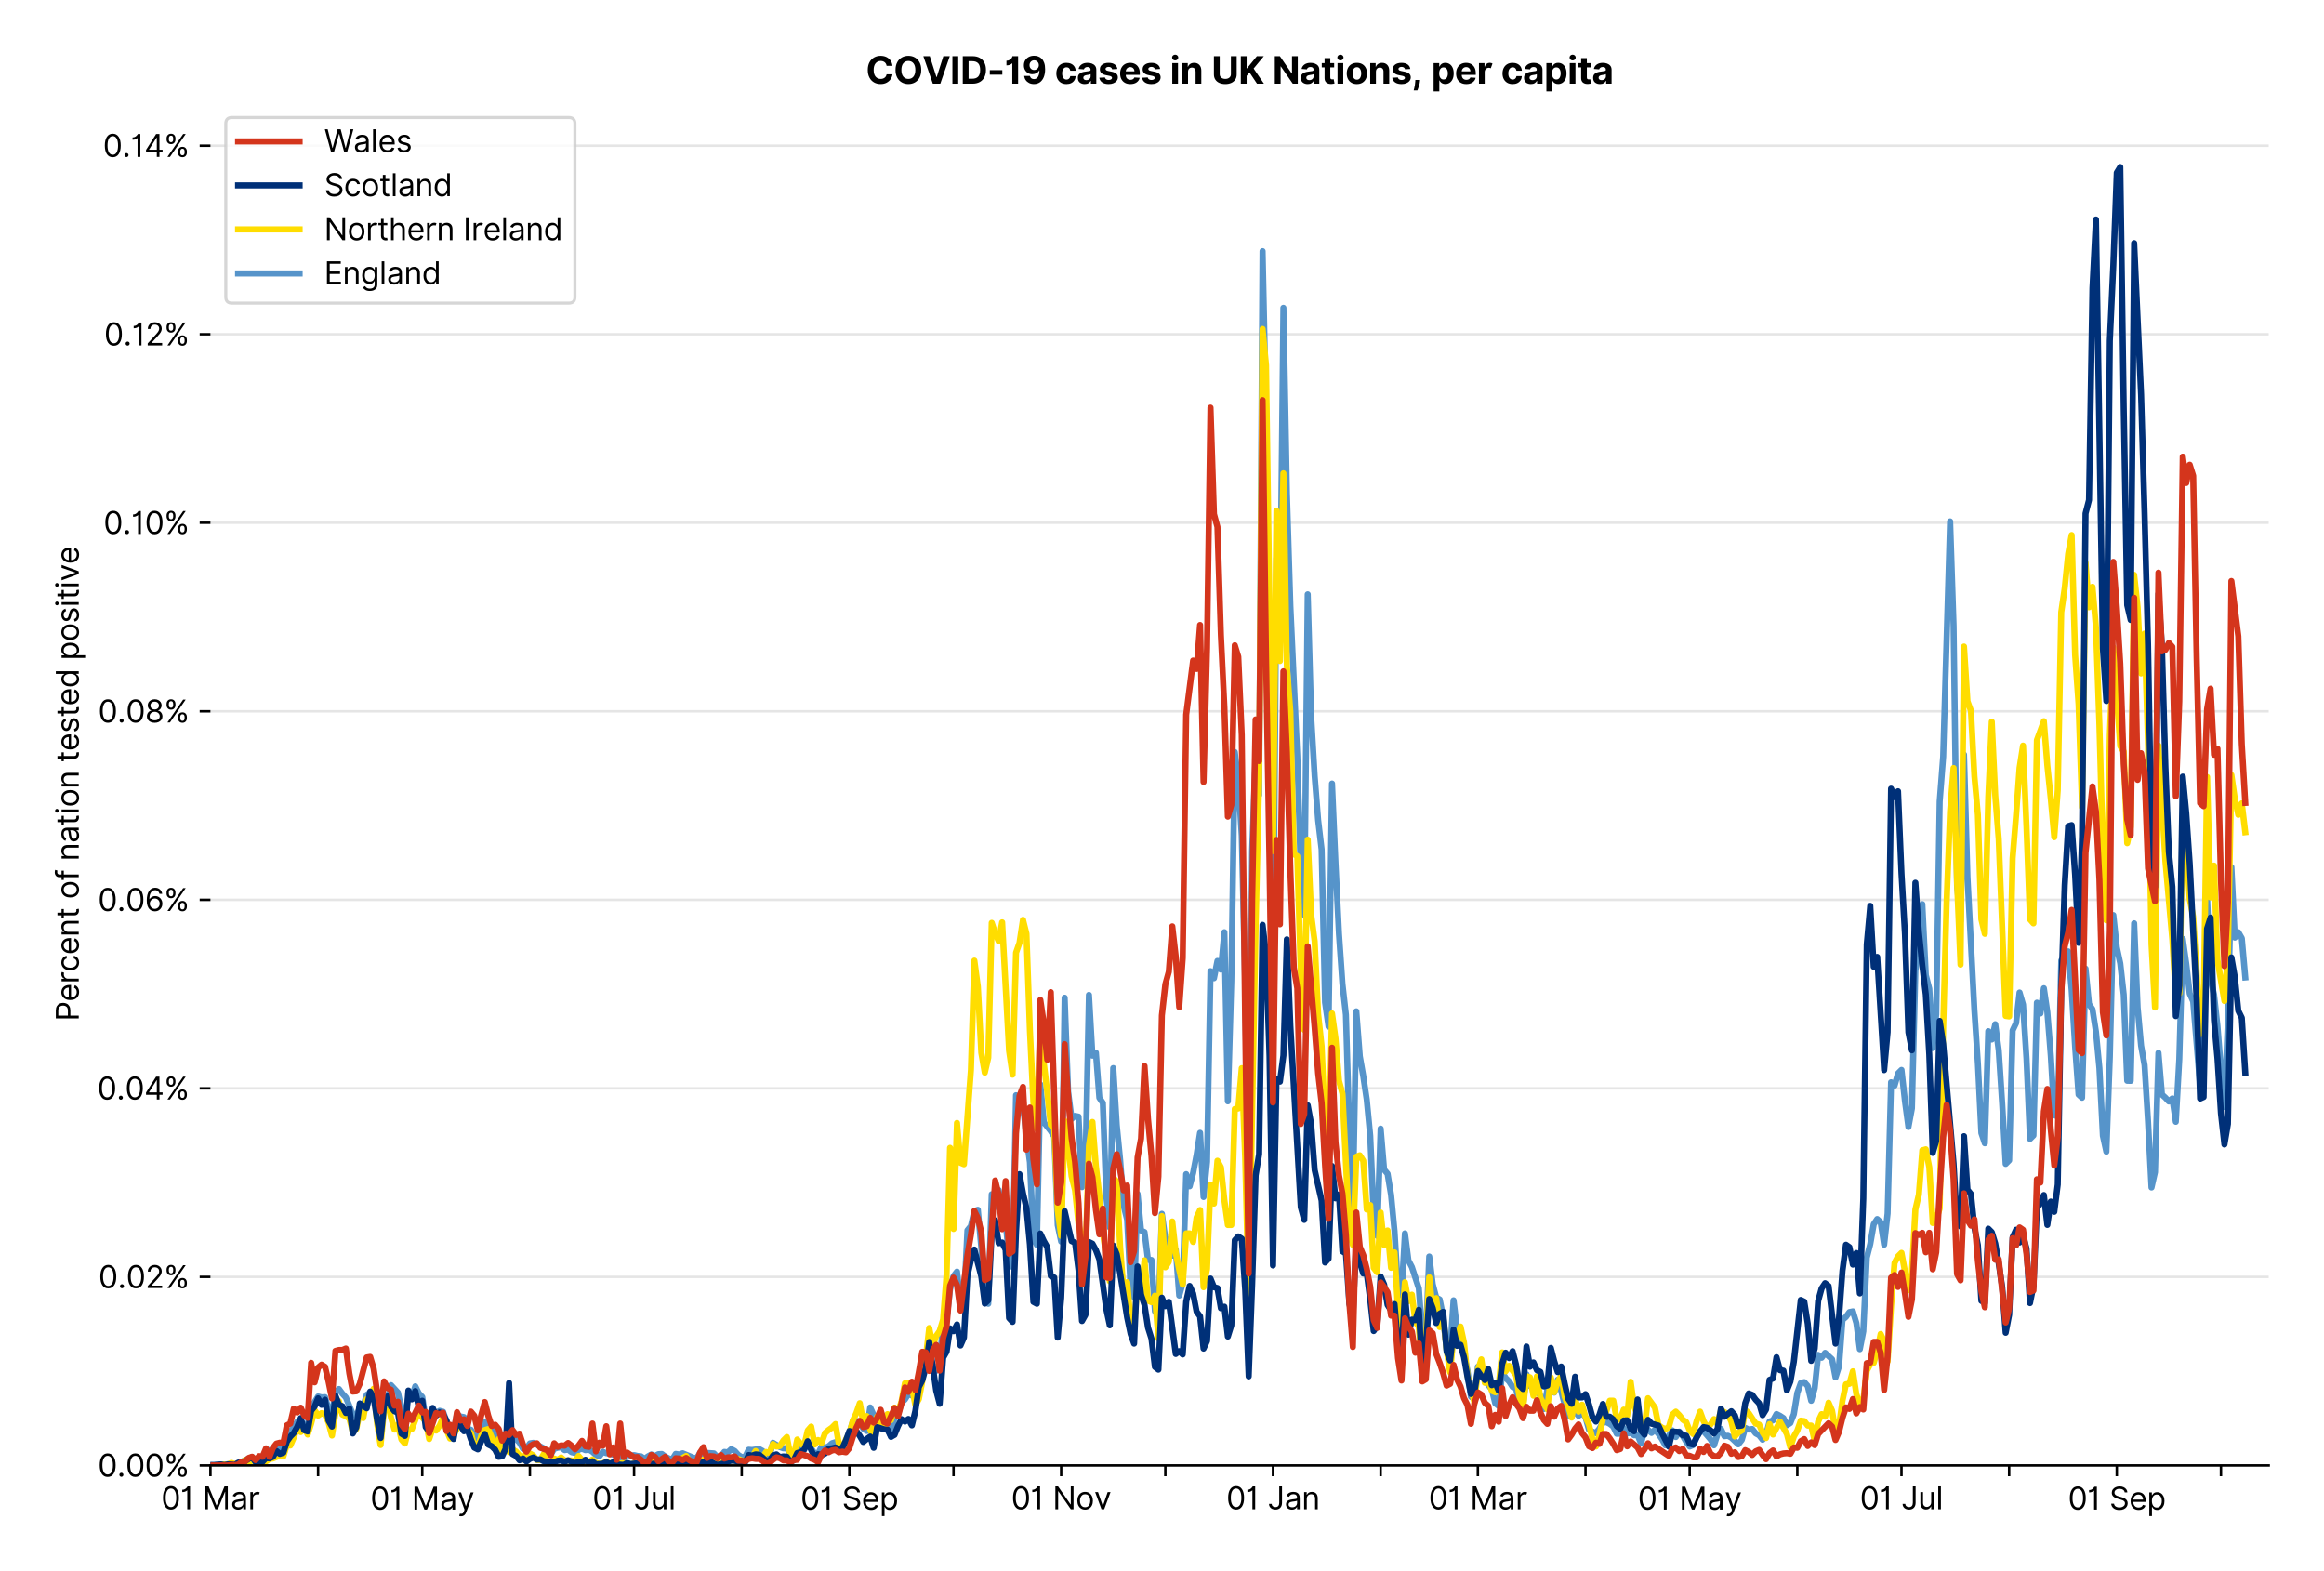 <?xml version="1.0" encoding="utf-8" standalone="no"?>
<!DOCTYPE svg PUBLIC "-//W3C//DTD SVG 1.1//EN"
  "http://www.w3.org/Graphics/SVG/1.1/DTD/svg11.dtd">
<svg version="1.1" viewBox="0 0 756.061 511.234" xmlns="http://www.w3.org/2000/svg" xmlns:xlink="http://www.w3.org/1999/xlink">
 <defs>
  <style type="text/css">*{stroke-linecap:butt;stroke-linejoin:round;}</style>
 </defs>
 <g id="figure_1">
  <g id="patch_1">
   <path d="M 0 511.234 
L 756.061 511.234 
L 756.061 0 
L 0 0 
z
" style="fill:#ffffff;"/>
  </g>
  <g id="axes_1">
   <g id="patch_2">
    <path d="M 68.461 476.745 
L 738.061 476.745 
L 738.061 33.225 
L 68.461 33.225 
z
" style="fill:#ffffff;"/>
   </g>
   <g id="matplotlib.axis_1">
    <g id="xtick_1">
     <g id="line2d_1">
      <defs>
       <path d="M 0 0 
L 0 3.5 
" id="m6261309735" style="stroke:#000000;stroke-width:0.8;"/>
      </defs>
      <g>
       <use style="stroke:#000000;stroke-width:0.8;" x="68.461" xlink:href="#m6261309735" y="476.745"/>
      </g>
     </g>
     <g id="text_1">
      <!-- 01 Mar -->
      <g transform="translate(52.424 491.018)scale(0.1 -0.1)">
       <defs>
        <path d="M 2000 -64 
Q 1230 -64 806 561 
Q 382 1186 382 2327 
Q 382 3459 809 4088 
Q 1236 4718 2000 4718 
Q 2764 4718 3191 4088 
Q 3618 3459 3618 2327 
Q 3618 1186 3194 561 
Q 2771 -64 2000 -64 
z
M 2000 436 
Q 2509 436 2791 927 
Q 3073 1418 3073 2327 
Q 3073 3234 2789 3730 
Q 2505 4227 2000 4227 
Q 1496 4227 1211 3730 
Q 927 3234 927 2327 
Q 927 1418 1210 927 
Q 1493 436 2000 436 
z
" id="Inter-Regular-30" transform="scale(0.016)"/>
        <path d="M 1973 4655 
L 1973 0 
L 1409 0 
L 1409 3836 
L 1373 3836 
Q 1341 3773 1209 3692 
Q 1077 3611 868 3551 
Q 659 3491 391 3491 
L 391 3964 
Q 661 3964 859 4061 
Q 1057 4159 1190 4291 
Q 1323 4423 1392 4529 
Q 1461 4636 1473 4655 
L 1973 4655 
z
" id="Inter-Regular-31" transform="scale(0.016)"/>
        <path id="Inter-Regular-20" transform="scale(0.016)"/>
        <path d="M 564 4655 
L 1236 4655 
L 2818 791 
L 2873 791 
L 4455 4655 
L 5127 4655 
L 5127 0 
L 4600 0 
L 4600 3536 
L 4555 3536 
L 3100 0 
L 2591 0 
L 1136 3536 
L 1091 3536 
L 1091 0 
L 564 0 
L 564 4655 
z
" id="Inter-Regular-4d" transform="scale(0.016)"/>
        <path d="M 1518 -82 
Q 1186 -82 916 44 
Q 646 170 486 410 
Q 327 650 327 991 
Q 327 1291 445 1478 
Q 564 1666 761 1773 
Q 959 1880 1199 1933 
Q 1439 1986 1682 2018 
Q 2000 2059 2199 2080 
Q 2398 2102 2490 2154 
Q 2582 2207 2582 2336 
L 2582 2355 
Q 2582 2691 2399 2877 
Q 2216 3064 1846 3064 
Q 1461 3064 1243 2895 
Q 1025 2727 936 2536 
L 427 2718 
Q 564 3036 792 3214 
Q 1021 3393 1292 3464 
Q 1564 3536 1827 3536 
Q 1996 3536 2215 3496 
Q 2434 3457 2640 3334 
Q 2846 3211 2982 2963 
Q 3118 2716 3118 2300 
L 3118 0 
L 2582 0 
L 2582 473 
L 2555 473 
Q 2500 359 2373 229 
Q 2246 100 2034 9 
Q 1823 -82 1518 -82 
z
M 1600 400 
Q 1918 400 2137 525 
Q 2357 650 2469 847 
Q 2582 1045 2582 1264 
L 2582 1755 
Q 2548 1714 2433 1681 
Q 2318 1648 2169 1624 
Q 2021 1600 1881 1583 
Q 1741 1566 1655 1555 
Q 1446 1527 1265 1467 
Q 1084 1407 974 1287 
Q 864 1168 864 964 
Q 864 684 1072 542 
Q 1280 400 1600 400 
z
" id="Inter-Regular-61" transform="scale(0.016)"/>
        <path d="M 491 0 
L 491 3491 
L 1009 3491 
L 1009 2964 
L 1046 2964 
Q 1139 3223 1389 3384 
Q 1639 3545 1955 3545 
Q 2100 3545 2209 3511 
Q 2318 3477 2400 3418 
L 2218 2964 
Q 2161 2993 2085 3010 
Q 2009 3027 1909 3027 
Q 1527 3027 1277 2794 
Q 1027 2561 1027 2209 
L 1027 0 
L 491 0 
z
" id="Inter-Regular-72" transform="scale(0.016)"/>
       </defs>
       <use xlink:href="#Inter-Regular-30"/>
       <use x="62.5" xlink:href="#Inter-Regular-31"/>
       <use x="106.676" xlink:href="#Inter-Regular-20"/>
       <use x="134.801" xlink:href="#Inter-Regular-4d"/>
       <use x="225.994" xlink:href="#Inter-Regular-61"/>
       <use x="282.386" xlink:href="#Inter-Regular-72"/>
      </g>
     </g>
    </g>
    <g id="xtick_2">
     <g id="line2d_2">
      <g>
       <use style="stroke:#000000;stroke-width:0.8;" x="103.481" xlink:href="#m6261309735" y="476.745"/>
      </g>
     </g>
    </g>
    <g id="xtick_3">
     <g id="line2d_3">
      <g>
       <use style="stroke:#000000;stroke-width:0.8;" x="137.371" xlink:href="#m6261309735" y="476.745"/>
      </g>
     </g>
     <g id="text_2">
      <!-- 01 May -->
      <g transform="translate(120.468 491.117)scale(0.1 -0.1)">
       <defs>
        <path d="M 818 -1355 
Q 682 -1355 575 -1333 
Q 468 -1311 427 -1291 
L 564 -818 
Q 857 -893 1053 -814 
Q 1250 -736 1391 -345 
L 1509 -18 
L 218 3491 
L 800 3491 
L 1764 709 
L 1800 709 
L 2764 3491 
L 3346 3491 
L 1846 -564 
Q 1550 -1355 818 -1355 
z
" id="Inter-Regular-79" transform="scale(0.016)"/>
       </defs>
       <use xlink:href="#Inter-Regular-30"/>
       <use x="62.5" xlink:href="#Inter-Regular-31"/>
       <use x="106.676" xlink:href="#Inter-Regular-20"/>
       <use x="134.801" xlink:href="#Inter-Regular-4d"/>
       <use x="225.994" xlink:href="#Inter-Regular-61"/>
       <use x="282.386" xlink:href="#Inter-Regular-79"/>
      </g>
     </g>
    </g>
    <g id="xtick_4">
     <g id="line2d_4">
      <g>
       <use style="stroke:#000000;stroke-width:0.8;" x="172.39" xlink:href="#m6261309735" y="476.745"/>
      </g>
     </g>
    </g>
    <g id="xtick_5">
     <g id="line2d_5">
      <g>
       <use style="stroke:#000000;stroke-width:0.8;" x="206.28" xlink:href="#m6261309735" y="476.745"/>
      </g>
     </g>
     <g id="text_3">
      <!-- 01 Jul -->
      <g transform="translate(192.737 491.018)scale(0.1 -0.1)">
       <defs>
        <path d="M 2346 4655 
L 2909 4655 
L 2909 1327 
Q 2909 657 2549 296 
Q 2189 -64 1582 -64 
Q 1200 -64 902 76 
Q 605 216 434 475 
Q 264 734 264 1091 
L 818 1091 
Q 818 795 1034 615 
Q 1250 436 1582 436 
Q 1948 436 2147 664 
Q 2346 893 2346 1327 
L 2346 4655 
z
" id="Inter-Regular-4a" transform="scale(0.016)"/>
        <path d="M 2691 1427 
L 2691 3491 
L 3227 3491 
L 3227 0 
L 2691 0 
L 2691 591 
L 2655 591 
Q 2532 325 2273 140 
Q 2014 -45 1618 -45 
Q 1127 -45 809 280 
Q 491 605 491 1273 
L 491 3491 
L 1027 3491 
L 1027 1309 
Q 1027 927 1242 700 
Q 1457 473 1791 473 
Q 1991 473 2199 575 
Q 2407 677 2549 888 
Q 2691 1100 2691 1427 
z
" id="Inter-Regular-75" transform="scale(0.016)"/>
        <path d="M 1027 4655 
L 1027 0 
L 491 0 
L 491 4655 
L 1027 4655 
z
" id="Inter-Regular-6c" transform="scale(0.016)"/>
       </defs>
       <use xlink:href="#Inter-Regular-30"/>
       <use x="62.5" xlink:href="#Inter-Regular-31"/>
       <use x="106.676" xlink:href="#Inter-Regular-20"/>
       <use x="134.801" xlink:href="#Inter-Regular-4a"/>
       <use x="189.063" xlink:href="#Inter-Regular-75"/>
       <use x="247.159" xlink:href="#Inter-Regular-6c"/>
      </g>
     </g>
    </g>
    <g id="xtick_6">
     <g id="line2d_6">
      <g>
       <use style="stroke:#000000;stroke-width:0.8;" x="241.3" xlink:href="#m6261309735" y="476.745"/>
      </g>
     </g>
    </g>
    <g id="xtick_7">
     <g id="line2d_7">
      <g>
       <use style="stroke:#000000;stroke-width:0.8;" x="276.32" xlink:href="#m6261309735" y="476.745"/>
      </g>
     </g>
     <g id="text_4">
      <!-- 01 Sep -->
      <g transform="translate(260.432 491.117)scale(0.1 -0.1)">
       <defs>
        <path d="M 3109 3491 
Q 3068 3836 2777 4027 
Q 2486 4218 2064 4218 
Q 1600 4218 1318 3999 
Q 1036 3780 1036 3445 
Q 1036 3195 1189 3042 
Q 1343 2889 1553 2803 
Q 1764 2718 1936 2673 
L 2409 2545 
Q 2591 2498 2815 2414 
Q 3039 2330 3244 2185 
Q 3450 2041 3584 1816 
Q 3718 1591 3718 1264 
Q 3718 886 3521 581 
Q 3325 277 2949 97 
Q 2573 -82 2036 -82 
Q 1286 -82 845 272 
Q 405 627 364 1200 
L 946 1200 
Q 968 936 1124 764 
Q 1280 593 1519 510 
Q 1759 427 2036 427 
Q 2359 427 2616 533 
Q 2873 639 3023 828 
Q 3173 1018 3173 1273 
Q 3173 1505 3043 1650 
Q 2914 1795 2702 1886 
Q 2491 1977 2246 2045 
L 1673 2209 
Q 1127 2366 809 2657 
Q 491 2948 491 3418 
Q 491 3809 703 4101 
Q 916 4393 1276 4555 
Q 1636 4718 2082 4718 
Q 2532 4718 2882 4558 
Q 3232 4398 3437 4120 
Q 3643 3843 3655 3491 
L 3109 3491 
z
" id="Inter-Regular-53" transform="scale(0.016)"/>
        <path d="M 1955 -73 
Q 1450 -73 1085 151 
Q 721 375 524 778 
Q 327 1182 327 1718 
Q 327 2255 524 2665 
Q 721 3075 1074 3305 
Q 1427 3536 1900 3536 
Q 2173 3536 2439 3445 
Q 2705 3355 2923 3151 
Q 3141 2948 3270 2614 
Q 3400 2280 3400 1791 
L 3400 1564 
L 866 1564 
Q 884 1005 1183 707 
Q 1482 409 1955 409 
Q 2271 409 2498 545 
Q 2725 682 2827 955 
L 3346 809 
Q 3223 414 2854 170 
Q 2486 -73 1955 -73 
z
M 866 2027 
L 2855 2027 
Q 2855 2470 2595 2762 
Q 2336 3055 1900 3055 
Q 1593 3055 1368 2911 
Q 1143 2768 1013 2533 
Q 884 2298 866 2027 
z
" id="Inter-Regular-65" transform="scale(0.016)"/>
        <path d="M 491 -1309 
L 491 3491 
L 1009 3491 
L 1009 2936 
L 1073 2936 
Q 1132 3027 1237 3169 
Q 1343 3311 1542 3423 
Q 1741 3536 2082 3536 
Q 2523 3536 2859 3315 
Q 3196 3095 3384 2690 
Q 3573 2286 3573 1736 
Q 3573 1182 3384 776 
Q 3196 370 2861 148 
Q 2527 -73 2091 -73 
Q 1755 -73 1552 39 
Q 1350 152 1241 296 
Q 1132 441 1073 536 
L 1027 536 
L 1027 -1309 
L 491 -1309 
z
M 1018 1745 
Q 1018 1152 1276 780 
Q 1534 409 2018 409 
Q 2355 409 2581 587 
Q 2807 766 2921 1069 
Q 3036 1373 3036 1745 
Q 3036 2114 2923 2410 
Q 2811 2707 2585 2881 
Q 2359 3055 2018 3055 
Q 1527 3055 1272 2693 
Q 1018 2332 1018 1745 
z
" id="Inter-Regular-70" transform="scale(0.016)"/>
       </defs>
       <use xlink:href="#Inter-Regular-30"/>
       <use x="62.5" xlink:href="#Inter-Regular-31"/>
       <use x="106.676" xlink:href="#Inter-Regular-20"/>
       <use x="134.801" xlink:href="#Inter-Regular-53"/>
       <use x="198.58" xlink:href="#Inter-Regular-65"/>
       <use x="256.818" xlink:href="#Inter-Regular-70"/>
      </g>
     </g>
    </g>
    <g id="xtick_8">
     <g id="line2d_8">
      <g>
       <use style="stroke:#000000;stroke-width:0.8;" x="310.21" xlink:href="#m6261309735" y="476.745"/>
      </g>
     </g>
    </g>
    <g id="xtick_9">
     <g id="line2d_9">
      <g>
       <use style="stroke:#000000;stroke-width:0.8;" x="345.23" xlink:href="#m6261309735" y="476.745"/>
      </g>
     </g>
     <g id="text_5">
      <!-- 01 Nov -->
      <g transform="translate(328.958 491.018)scale(0.1 -0.1)">
       <defs>
        <path d="M 4255 4655 
L 4255 0 
L 3709 0 
L 1173 3655 
L 1127 3655 
L 1127 0 
L 564 0 
L 564 4655 
L 1109 4655 
L 3655 991 
L 3700 991 
L 3700 4655 
L 4255 4655 
z
" id="Inter-Regular-4e" transform="scale(0.016)"/>
        <path d="M 1909 -73 
Q 1436 -73 1080 152 
Q 725 377 526 781 
Q 327 1186 327 1727 
Q 327 2273 526 2679 
Q 725 3086 1080 3311 
Q 1436 3536 1909 3536 
Q 2382 3536 2737 3311 
Q 3093 3086 3292 2679 
Q 3491 2273 3491 1727 
Q 3491 1186 3292 781 
Q 3093 377 2737 152 
Q 2382 -73 1909 -73 
z
M 1909 409 
Q 2268 409 2500 593 
Q 2732 777 2843 1077 
Q 2955 1377 2955 1727 
Q 2955 2077 2843 2379 
Q 2732 2682 2500 2868 
Q 2268 3055 1909 3055 
Q 1550 3055 1318 2868 
Q 1086 2682 975 2379 
Q 864 2077 864 1727 
Q 864 1377 975 1077 
Q 1086 777 1318 593 
Q 1550 409 1909 409 
z
" id="Inter-Regular-6f" transform="scale(0.016)"/>
        <path d="M 3346 3491 
L 2055 0 
L 1509 0 
L 218 3491 
L 800 3491 
L 1764 709 
L 1800 709 
L 2764 3491 
L 3346 3491 
z
" id="Inter-Regular-76" transform="scale(0.016)"/>
       </defs>
       <use xlink:href="#Inter-Regular-30"/>
       <use x="62.5" xlink:href="#Inter-Regular-31"/>
       <use x="106.676" xlink:href="#Inter-Regular-20"/>
       <use x="134.801" xlink:href="#Inter-Regular-4e"/>
       <use x="210.085" xlink:href="#Inter-Regular-6f"/>
       <use x="269.744" xlink:href="#Inter-Regular-76"/>
      </g>
     </g>
    </g>
    <g id="xtick_10">
     <g id="line2d_10">
      <g>
       <use style="stroke:#000000;stroke-width:0.8;" x="379.12" xlink:href="#m6261309735" y="476.745"/>
      </g>
     </g>
    </g>
    <g id="xtick_11">
     <g id="line2d_11">
      <g>
       <use style="stroke:#000000;stroke-width:0.8;" x="414.139" xlink:href="#m6261309735" y="476.745"/>
      </g>
     </g>
     <g id="text_6">
      <!-- 01 Jan -->
      <g transform="translate(398.94 491.018)scale(0.1 -0.1)">
       <defs>
        <path d="M 1027 2100 
L 1027 0 
L 491 0 
L 491 3491 
L 1009 3491 
L 1009 2945 
L 1055 2945 
Q 1177 3211 1427 3373 
Q 1677 3536 2073 3536 
Q 2602 3536 2928 3211 
Q 3255 2886 3255 2218 
L 3255 0 
L 2718 0 
L 2718 2182 
Q 2718 2593 2504 2824 
Q 2291 3055 1918 3055 
Q 1534 3055 1280 2806 
Q 1027 2557 1027 2100 
z
" id="Inter-Regular-6e" transform="scale(0.016)"/>
       </defs>
       <use xlink:href="#Inter-Regular-30"/>
       <use x="62.5" xlink:href="#Inter-Regular-31"/>
       <use x="106.676" xlink:href="#Inter-Regular-20"/>
       <use x="134.801" xlink:href="#Inter-Regular-4a"/>
       <use x="189.063" xlink:href="#Inter-Regular-61"/>
       <use x="245.455" xlink:href="#Inter-Regular-6e"/>
      </g>
     </g>
    </g>
    <g id="xtick_12">
     <g id="line2d_12">
      <g>
       <use style="stroke:#000000;stroke-width:0.8;" x="449.159" xlink:href="#m6261309735" y="476.745"/>
      </g>
     </g>
    </g>
    <g id="xtick_13">
     <g id="line2d_13">
      <g>
       <use style="stroke:#000000;stroke-width:0.8;" x="480.79" xlink:href="#m6261309735" y="476.745"/>
      </g>
     </g>
     <g id="text_7">
      <!-- 01 Mar -->
      <g transform="translate(464.753 491.018)scale(0.1 -0.1)">
       <use xlink:href="#Inter-Regular-30"/>
       <use x="62.5" xlink:href="#Inter-Regular-31"/>
       <use x="106.676" xlink:href="#Inter-Regular-20"/>
       <use x="134.801" xlink:href="#Inter-Regular-4d"/>
       <use x="225.994" xlink:href="#Inter-Regular-61"/>
       <use x="282.386" xlink:href="#Inter-Regular-72"/>
      </g>
     </g>
    </g>
    <g id="xtick_14">
     <g id="line2d_14">
      <g>
       <use style="stroke:#000000;stroke-width:0.8;" x="515.809" xlink:href="#m6261309735" y="476.745"/>
      </g>
     </g>
    </g>
    <g id="xtick_15">
     <g id="line2d_15">
      <g>
       <use style="stroke:#000000;stroke-width:0.8;" x="549.699" xlink:href="#m6261309735" y="476.745"/>
      </g>
     </g>
     <g id="text_8">
      <!-- 01 May -->
      <g transform="translate(532.796 491.117)scale(0.1 -0.1)">
       <use xlink:href="#Inter-Regular-30"/>
       <use x="62.5" xlink:href="#Inter-Regular-31"/>
       <use x="106.676" xlink:href="#Inter-Regular-20"/>
       <use x="134.801" xlink:href="#Inter-Regular-4d"/>
       <use x="225.994" xlink:href="#Inter-Regular-61"/>
       <use x="282.386" xlink:href="#Inter-Regular-79"/>
      </g>
     </g>
    </g>
    <g id="xtick_16">
     <g id="line2d_16">
      <g>
       <use style="stroke:#000000;stroke-width:0.8;" x="584.719" xlink:href="#m6261309735" y="476.745"/>
      </g>
     </g>
    </g>
    <g id="xtick_17">
     <g id="line2d_17">
      <g>
       <use style="stroke:#000000;stroke-width:0.8;" x="618.609" xlink:href="#m6261309735" y="476.745"/>
      </g>
     </g>
     <g id="text_9">
      <!-- 01 Jul -->
      <g transform="translate(605.065 491.018)scale(0.1 -0.1)">
       <use xlink:href="#Inter-Regular-30"/>
       <use x="62.5" xlink:href="#Inter-Regular-31"/>
       <use x="106.676" xlink:href="#Inter-Regular-20"/>
       <use x="134.801" xlink:href="#Inter-Regular-4a"/>
       <use x="189.063" xlink:href="#Inter-Regular-75"/>
       <use x="247.159" xlink:href="#Inter-Regular-6c"/>
      </g>
     </g>
    </g>
    <g id="xtick_18">
     <g id="line2d_18">
      <g>
       <use style="stroke:#000000;stroke-width:0.8;" x="653.629" xlink:href="#m6261309735" y="476.745"/>
      </g>
     </g>
    </g>
    <g id="xtick_19">
     <g id="line2d_19">
      <g>
       <use style="stroke:#000000;stroke-width:0.8;" x="688.649" xlink:href="#m6261309735" y="476.745"/>
      </g>
     </g>
     <g id="text_10">
      <!-- 01 Sep -->
      <g transform="translate(672.761 491.117)scale(0.1 -0.1)">
       <use xlink:href="#Inter-Regular-30"/>
       <use x="62.5" xlink:href="#Inter-Regular-31"/>
       <use x="106.676" xlink:href="#Inter-Regular-20"/>
       <use x="134.801" xlink:href="#Inter-Regular-53"/>
       <use x="198.58" xlink:href="#Inter-Regular-65"/>
       <use x="256.818" xlink:href="#Inter-Regular-70"/>
      </g>
     </g>
    </g>
    <g id="xtick_20">
     <g id="line2d_20">
      <g>
       <use style="stroke:#000000;stroke-width:0.8;" x="722.539" xlink:href="#m6261309735" y="476.745"/>
      </g>
     </g>
    </g>
   </g>
   <g id="matplotlib.axis_2">
    <g id="ytick_1">
     <g id="line2d_21">
      <path clip-path="url(#p61019437ec)" d="M 68.461 476.745 
L 738.061 476.745 
" style="fill:none;stroke:#e5e5e5;stroke-linecap:square;stroke-width:0.8;"/>
     </g>
     <g id="line2d_22">
      <defs>
       <path d="M 0 0 
L -3.5 0 
" id="meaf8f50335" style="stroke:#000000;stroke-width:0.8;"/>
      </defs>
      <g>
       <use style="stroke:#000000;stroke-width:0.8;" x="68.461" xlink:href="#meaf8f50335" y="476.745"/>
      </g>
     </g>
     <g id="text_11">
      <!-- 0.00% -->
      <g transform="translate(31.83 480.382)scale(0.1 -0.1)">
       <defs>
        <path d="M 882 -36 
Q 714 -36 593 84 
Q 473 205 473 373 
Q 473 541 593 661 
Q 714 782 882 782 
Q 1050 782 1170 661 
Q 1291 541 1291 373 
Q 1291 205 1170 84 
Q 1050 -36 882 -36 
z
" id="Inter-Regular-2e" transform="scale(0.016)"/>
        <path d="M 2855 873 
L 2855 1118 
Q 2855 1373 2960 1585 
Q 3066 1798 3269 1926 
Q 3473 2055 3764 2055 
Q 4059 2055 4259 1926 
Q 4459 1798 4561 1585 
Q 4664 1373 4664 1118 
L 4664 873 
Q 4664 618 4560 405 
Q 4457 193 4256 64 
Q 4055 -64 3764 -64 
Q 3468 -64 3266 64 
Q 3064 193 2959 405 
Q 2855 618 2855 873 
z
M 536 3536 
L 536 3782 
Q 536 4036 642 4248 
Q 748 4461 951 4589 
Q 1155 4718 1446 4718 
Q 1741 4718 1941 4589 
Q 2141 4461 2243 4248 
Q 2346 4036 2346 3782 
L 2346 3536 
Q 2346 3282 2242 3069 
Q 2139 2857 1937 2728 
Q 1736 2600 1446 2600 
Q 1150 2600 948 2728 
Q 746 2857 641 3069 
Q 536 3282 536 3536 
z
M 709 0 
L 3909 4655 
L 4427 4655 
L 1227 0 
L 709 0 
z
M 3318 1118 
L 3318 873 
Q 3318 661 3418 494 
Q 3518 327 3764 327 
Q 4002 327 4101 494 
Q 4200 661 4200 873 
L 4200 1118 
Q 4200 1330 4104 1497 
Q 4009 1664 3764 1664 
Q 3525 1664 3421 1497 
Q 3318 1330 3318 1118 
z
M 1000 3782 
L 1000 3536 
Q 1000 3325 1100 3158 
Q 1200 2991 1446 2991 
Q 1684 2991 1783 3158 
Q 1882 3325 1882 3536 
L 1882 3782 
Q 1882 3993 1786 4160 
Q 1691 4327 1446 4327 
Q 1207 4327 1103 4160 
Q 1000 3993 1000 3782 
z
" id="Inter-Regular-25" transform="scale(0.016)"/>
       </defs>
       <use xlink:href="#Inter-Regular-30"/>
       <use x="62.5" xlink:href="#Inter-Regular-2e"/>
       <use x="90.057" xlink:href="#Inter-Regular-30"/>
       <use x="152.557" xlink:href="#Inter-Regular-30"/>
       <use x="215.057" xlink:href="#Inter-Regular-25"/>
      </g>
     </g>
    </g>
    <g id="ytick_2">
     <g id="line2d_23">
      <path clip-path="url(#p61019437ec)" d="M 68.461 415.411 
L 738.061 415.411 
" style="fill:none;stroke:#e5e5e5;stroke-linecap:square;stroke-width:0.8;"/>
     </g>
     <g id="line2d_24">
      <g>
       <use style="stroke:#000000;stroke-width:0.8;" x="68.461" xlink:href="#meaf8f50335" y="415.411"/>
      </g>
     </g>
     <g id="text_12">
      <!-- 0.02% -->
      <g transform="translate(32.028 419.048)scale(0.1 -0.1)">
       <defs>
        <path d="M 482 0 
L 482 409 
L 2018 2091 
Q 2289 2386 2464 2605 
Q 2639 2825 2724 3019 
Q 2809 3214 2809 3427 
Q 2809 3795 2553 4011 
Q 2298 4227 1918 4227 
Q 1514 4227 1275 3985 
Q 1036 3743 1036 3345 
L 500 3345 
Q 500 3755 688 4064 
Q 877 4373 1203 4545 
Q 1530 4718 1936 4718 
Q 2346 4718 2661 4545 
Q 2977 4373 3156 4079 
Q 3336 3786 3336 3427 
Q 3336 3170 3244 2926 
Q 3152 2682 2926 2383 
Q 2700 2084 2300 1655 
L 1255 536 
L 1255 500 
L 3418 500 
L 3418 0 
L 482 0 
z
" id="Inter-Regular-32" transform="scale(0.016)"/>
       </defs>
       <use xlink:href="#Inter-Regular-30"/>
       <use x="62.5" xlink:href="#Inter-Regular-2e"/>
       <use x="90.057" xlink:href="#Inter-Regular-30"/>
       <use x="152.557" xlink:href="#Inter-Regular-32"/>
       <use x="213.068" xlink:href="#Inter-Regular-25"/>
      </g>
     </g>
    </g>
    <g id="ytick_3">
     <g id="line2d_25">
      <path clip-path="url(#p61019437ec)" d="M 68.461 354.077 
L 738.061 354.077 
" style="fill:none;stroke:#e5e5e5;stroke-linecap:square;stroke-width:0.8;"/>
     </g>
     <g id="line2d_26">
      <g>
       <use style="stroke:#000000;stroke-width:0.8;" x="68.461" xlink:href="#meaf8f50335" y="354.077"/>
      </g>
     </g>
     <g id="text_13">
      <!-- 0.04% -->
      <g transform="translate(31.659 357.713)scale(0.1 -0.1)">
       <defs>
        <path d="M 373 955 
L 373 1418 
L 2418 4655 
L 3100 4655 
L 3100 1455 
L 3736 1455 
L 3736 955 
L 3100 955 
L 3100 0 
L 2564 0 
L 2564 955 
L 373 955 
z
M 2564 1455 
L 2564 3936 
L 2527 3936 
L 982 1491 
L 982 1455 
L 2564 1455 
z
" id="Inter-Regular-34" transform="scale(0.016)"/>
       </defs>
       <use xlink:href="#Inter-Regular-30"/>
       <use x="62.5" xlink:href="#Inter-Regular-2e"/>
       <use x="90.057" xlink:href="#Inter-Regular-30"/>
       <use x="152.557" xlink:href="#Inter-Regular-34"/>
       <use x="216.761" xlink:href="#Inter-Regular-25"/>
      </g>
     </g>
    </g>
    <g id="ytick_4">
     <g id="line2d_27">
      <path clip-path="url(#p61019437ec)" d="M 68.461 292.743 
L 738.061 292.743 
" style="fill:none;stroke:#e5e5e5;stroke-linecap:square;stroke-width:0.8;"/>
     </g>
     <g id="line2d_28">
      <g>
       <use style="stroke:#000000;stroke-width:0.8;" x="68.461" xlink:href="#meaf8f50335" y="292.743"/>
      </g>
     </g>
     <g id="text_14">
      <!-- 0.06% -->
      <g transform="translate(31.844 296.379)scale(0.1 -0.1)">
       <defs>
        <path d="M 2027 -64 
Q 1741 -59 1454 45 
Q 1168 150 932 399 
Q 696 648 552 1074 
Q 409 1500 409 2145 
Q 409 3386 861 4056 
Q 1314 4727 2100 4727 
Q 2686 4727 3073 4384 
Q 3461 4041 3546 3491 
L 2991 3491 
Q 2914 3811 2691 4019 
Q 2468 4227 2100 4227 
Q 1559 4227 1249 3755 
Q 939 3284 936 2427 
L 973 2427 
Q 1164 2716 1461 2880 
Q 1759 3045 2118 3045 
Q 2518 3045 2850 2846 
Q 3182 2648 3382 2299 
Q 3582 1950 3582 1500 
Q 3582 1068 3389 710 
Q 3196 352 2847 142 
Q 2498 -68 2027 -64 
z
M 2027 436 
Q 2314 436 2542 579 
Q 2771 723 2903 964 
Q 3036 1205 3036 1500 
Q 3036 1789 2908 2026 
Q 2780 2264 2556 2404 
Q 2332 2545 2046 2545 
Q 1757 2545 1525 2397 
Q 1293 2250 1157 2010 
Q 1021 1770 1018 1491 
Q 1018 1214 1149 973 
Q 1280 732 1508 584 
Q 1736 436 2027 436 
z
" id="Inter-Regular-36" transform="scale(0.016)"/>
       </defs>
       <use xlink:href="#Inter-Regular-30"/>
       <use x="62.5" xlink:href="#Inter-Regular-2e"/>
       <use x="90.057" xlink:href="#Inter-Regular-30"/>
       <use x="152.557" xlink:href="#Inter-Regular-36"/>
       <use x="214.915" xlink:href="#Inter-Regular-25"/>
      </g>
     </g>
    </g>
    <g id="ytick_5">
     <g id="line2d_29">
      <path clip-path="url(#p61019437ec)" d="M 68.461 231.408 
L 738.061 231.408 
" style="fill:none;stroke:#e5e5e5;stroke-linecap:square;stroke-width:0.8;"/>
     </g>
     <g id="line2d_30">
      <g>
       <use style="stroke:#000000;stroke-width:0.8;" x="68.461" xlink:href="#meaf8f50335" y="231.408"/>
      </g>
     </g>
     <g id="text_15">
      <!-- 0.08% -->
      <g transform="translate(31.914 235.045)scale(0.1 -0.1)">
       <defs>
        <path d="M 1973 -64 
Q 1505 -64 1147 103 
Q 789 270 589 564 
Q 389 859 391 1236 
Q 389 1532 507 1783 
Q 625 2034 830 2203 
Q 1036 2373 1291 2418 
L 1291 2445 
Q 957 2532 759 2821 
Q 561 3111 564 3482 
Q 561 3836 743 4115 
Q 925 4395 1244 4556 
Q 1564 4718 1973 4718 
Q 2377 4718 2695 4556 
Q 3014 4395 3197 4115 
Q 3380 3836 3382 3482 
Q 3380 3111 3181 2821 
Q 2982 2532 2655 2445 
L 2655 2418 
Q 2907 2373 3109 2203 
Q 3311 2034 3431 1783 
Q 3552 1532 3555 1236 
Q 3552 859 3351 564 
Q 3150 270 2794 103 
Q 2439 -64 1973 -64 
z
M 1973 436 
Q 2446 436 2722 662 
Q 2998 889 3000 1264 
Q 2998 1527 2864 1729 
Q 2730 1932 2499 2048 
Q 2268 2164 1973 2164 
Q 1675 2164 1442 2048 
Q 1209 1932 1076 1729 
Q 943 1527 946 1264 
Q 943 889 1218 662 
Q 1493 436 1973 436 
z
M 1973 2645 
Q 2348 2645 2591 2864 
Q 2834 3084 2836 3445 
Q 2834 3800 2596 4013 
Q 2359 4227 1973 4227 
Q 1582 4227 1344 4013 
Q 1107 3800 1109 3445 
Q 1107 3084 1349 2864 
Q 1591 2645 1973 2645 
z
" id="Inter-Regular-38" transform="scale(0.016)"/>
       </defs>
       <use xlink:href="#Inter-Regular-30"/>
       <use x="62.5" xlink:href="#Inter-Regular-2e"/>
       <use x="90.057" xlink:href="#Inter-Regular-30"/>
       <use x="152.557" xlink:href="#Inter-Regular-38"/>
       <use x="214.205" xlink:href="#Inter-Regular-25"/>
      </g>
     </g>
    </g>
    <g id="ytick_6">
     <g id="line2d_31">
      <path clip-path="url(#p61019437ec)" d="M 68.461 170.074 
L 738.061 170.074 
" style="fill:none;stroke:#e5e5e5;stroke-linecap:square;stroke-width:0.8;"/>
     </g>
     <g id="line2d_32">
      <g>
       <use style="stroke:#000000;stroke-width:0.8;" x="68.461" xlink:href="#meaf8f50335" y="170.074"/>
      </g>
     </g>
     <g id="text_16">
      <!-- 0.10% -->
      <g transform="translate(33.663 173.711)scale(0.1 -0.1)">
       <use xlink:href="#Inter-Regular-30"/>
       <use x="62.5" xlink:href="#Inter-Regular-2e"/>
       <use x="90.057" xlink:href="#Inter-Regular-31"/>
       <use x="134.233" xlink:href="#Inter-Regular-30"/>
       <use x="196.733" xlink:href="#Inter-Regular-25"/>
      </g>
     </g>
    </g>
    <g id="ytick_7">
     <g id="line2d_33">
      <path clip-path="url(#p61019437ec)" d="M 68.461 108.74 
L 738.061 108.74 
" style="fill:none;stroke:#e5e5e5;stroke-linecap:square;stroke-width:0.8;"/>
     </g>
     <g id="line2d_34">
      <g>
       <use style="stroke:#000000;stroke-width:0.8;" x="68.461" xlink:href="#meaf8f50335" y="108.74"/>
      </g>
     </g>
     <g id="text_17">
      <!-- 0.12% -->
      <g transform="translate(33.861 112.377)scale(0.1 -0.1)">
       <use xlink:href="#Inter-Regular-30"/>
       <use x="62.5" xlink:href="#Inter-Regular-2e"/>
       <use x="90.057" xlink:href="#Inter-Regular-31"/>
       <use x="134.233" xlink:href="#Inter-Regular-32"/>
       <use x="194.744" xlink:href="#Inter-Regular-25"/>
      </g>
     </g>
    </g>
    <g id="ytick_8">
     <g id="line2d_35">
      <path clip-path="url(#p61019437ec)" d="M 68.461 47.406 
L 738.061 47.406 
" style="fill:none;stroke:#e5e5e5;stroke-linecap:square;stroke-width:0.8;"/>
     </g>
     <g id="line2d_36">
      <g>
       <use style="stroke:#000000;stroke-width:0.8;" x="68.461" xlink:href="#meaf8f50335" y="47.406"/>
      </g>
     </g>
     <g id="text_18">
      <!-- 0.14% -->
      <g transform="translate(33.492 51.043)scale(0.1 -0.1)">
       <use xlink:href="#Inter-Regular-30"/>
       <use x="62.5" xlink:href="#Inter-Regular-2e"/>
       <use x="90.057" xlink:href="#Inter-Regular-31"/>
       <use x="134.233" xlink:href="#Inter-Regular-34"/>
       <use x="198.438" xlink:href="#Inter-Regular-25"/>
      </g>
     </g>
    </g>
    <g id="text_19">
     <!-- Percent of nation tested positive -->
     <g transform="translate(25.614 332.215)rotate(-90)scale(0.1 -0.1)">
      <defs>
       <path d="M 564 0 
L 564 4655 
L 2136 4655 
Q 2684 4655 3033 4458 
Q 3382 4261 3550 3927 
Q 3718 3593 3718 3182 
Q 3718 2770 3551 2434 
Q 3384 2098 3036 1899 
Q 2689 1700 2146 1700 
L 1127 1700 
L 1127 0 
L 564 0 
z
M 1127 2200 
L 2127 2200 
Q 2689 2200 2926 2482 
Q 3164 2764 3164 3182 
Q 3164 3602 2925 3878 
Q 2686 4155 2118 4155 
L 1127 4155 
L 1127 2200 
z
" id="Inter-Regular-50" transform="scale(0.016)"/>
       <path d="M 1909 -73 
Q 1418 -73 1063 159 
Q 709 391 518 798 
Q 327 1205 327 1727 
Q 327 2259 524 2667 
Q 721 3075 1074 3305 
Q 1427 3536 1900 3536 
Q 2268 3536 2563 3400 
Q 2859 3264 3047 3018 
Q 3236 2773 3282 2445 
L 2746 2445 
Q 2684 2684 2474 2869 
Q 2264 3055 1909 3055 
Q 1439 3055 1151 2697 
Q 864 2339 864 1745 
Q 864 1139 1148 774 
Q 1432 409 1909 409 
Q 2223 409 2447 570 
Q 2671 732 2746 1018 
L 3282 1018 
Q 3236 709 3058 462 
Q 2880 216 2588 71 
Q 2296 -73 1909 -73 
z
" id="Inter-Regular-63" transform="scale(0.016)"/>
       <path d="M 2009 3491 
L 2009 3036 
L 1264 3036 
L 1264 1000 
Q 1264 773 1331 660 
Q 1398 548 1503 510 
Q 1609 473 1727 473 
Q 1816 473 1873 483 
Q 1930 493 1964 500 
L 2073 18 
Q 2018 -2 1920 -23 
Q 1823 -45 1673 -45 
Q 1446 -45 1228 52 
Q 1011 150 869 350 
Q 727 550 727 855 
L 727 3036 
L 200 3036 
L 200 3491 
L 727 3491 
L 727 4327 
L 1264 4327 
L 1264 3491 
L 2009 3491 
z
" id="Inter-Regular-74" transform="scale(0.016)"/>
       <path d="M 2046 3491 
L 2046 3036 
L 1264 3036 
L 1264 0 
L 727 0 
L 727 3036 
L 164 3036 
L 164 3491 
L 727 3491 
L 727 3973 
Q 727 4273 868 4473 
Q 1009 4673 1234 4773 
Q 1459 4873 1709 4873 
Q 1907 4873 2032 4841 
Q 2157 4809 2218 4782 
L 2064 4318 
Q 2023 4332 1951 4352 
Q 1880 4373 1764 4373 
Q 1498 4373 1381 4239 
Q 1264 4105 1264 3845 
L 1264 3491 
L 2046 3491 
z
" id="Inter-Regular-66" transform="scale(0.016)"/>
       <path d="M 491 0 
L 491 3491 
L 1027 3491 
L 1027 0 
L 491 0 
z
M 764 4073 
Q 607 4073 494 4179 
Q 382 4286 382 4436 
Q 382 4586 494 4693 
Q 607 4800 764 4800 
Q 921 4800 1033 4693 
Q 1146 4586 1146 4436 
Q 1146 4286 1033 4179 
Q 921 4073 764 4073 
z
" id="Inter-Regular-69" transform="scale(0.016)"/>
       <path d="M 2964 2709 
L 2482 2573 
Q 2411 2755 2245 2914 
Q 2080 3073 1727 3073 
Q 1407 3073 1194 2926 
Q 982 2780 982 2555 
Q 982 2355 1127 2239 
Q 1273 2123 1582 2045 
L 2100 1918 
Q 3027 1691 3027 973 
Q 3027 673 2855 436 
Q 2684 200 2377 63 
Q 2071 -73 1664 -73 
Q 1130 -73 780 159 
Q 430 391 336 836 
L 846 964 
Q 989 400 1655 400 
Q 2030 400 2251 560 
Q 2473 720 2473 945 
Q 2473 1316 1955 1436 
L 1373 1573 
Q 893 1686 669 1926 
Q 446 2166 446 2527 
Q 446 2823 613 3050 
Q 780 3277 1069 3406 
Q 1359 3536 1727 3536 
Q 2246 3536 2542 3309 
Q 2839 3082 2964 2709 
z
" id="Inter-Regular-73" transform="scale(0.016)"/>
       <path d="M 1809 -73 
Q 1373 -73 1039 148 
Q 705 370 516 776 
Q 327 1182 327 1736 
Q 327 2286 516 2690 
Q 705 3095 1041 3315 
Q 1377 3536 1818 3536 
Q 2159 3536 2358 3423 
Q 2557 3311 2662 3169 
Q 2768 3027 2827 2936 
L 2873 2936 
L 2873 4655 
L 3409 4655 
L 3409 0 
L 2891 0 
L 2891 536 
L 2827 536 
Q 2768 441 2659 296 
Q 2550 152 2348 39 
Q 2146 -73 1809 -73 
z
M 1882 409 
Q 2366 409 2624 780 
Q 2882 1152 2882 1745 
Q 2882 2332 2627 2693 
Q 2373 3055 1882 3055 
Q 1541 3055 1315 2881 
Q 1089 2707 976 2410 
Q 864 2114 864 1745 
Q 864 1373 978 1069 
Q 1093 766 1319 587 
Q 1546 409 1882 409 
z
" id="Inter-Regular-64" transform="scale(0.016)"/>
      </defs>
      <use xlink:href="#Inter-Regular-50"/>
      <use x="63.494" xlink:href="#Inter-Regular-65"/>
      <use x="121.733" xlink:href="#Inter-Regular-72"/>
      <use x="160.085" xlink:href="#Inter-Regular-63"/>
      <use x="215.909" xlink:href="#Inter-Regular-65"/>
      <use x="274.148" xlink:href="#Inter-Regular-6e"/>
      <use x="332.671" xlink:href="#Inter-Regular-74"/>
      <use x="369.034" xlink:href="#Inter-Regular-20"/>
      <use x="397.159" xlink:href="#Inter-Regular-6f"/>
      <use x="456.818" xlink:href="#Inter-Regular-66"/>
      <use x="492.898" xlink:href="#Inter-Regular-20"/>
      <use x="521.023" xlink:href="#Inter-Regular-6e"/>
      <use x="579.546" xlink:href="#Inter-Regular-61"/>
      <use x="635.938" xlink:href="#Inter-Regular-74"/>
      <use x="672.301" xlink:href="#Inter-Regular-69"/>
      <use x="696.023" xlink:href="#Inter-Regular-6f"/>
      <use x="755.682" xlink:href="#Inter-Regular-6e"/>
      <use x="814.205" xlink:href="#Inter-Regular-20"/>
      <use x="842.33" xlink:href="#Inter-Regular-74"/>
      <use x="878.693" xlink:href="#Inter-Regular-65"/>
      <use x="936.932" xlink:href="#Inter-Regular-73"/>
      <use x="989.205" xlink:href="#Inter-Regular-74"/>
      <use x="1025.568" xlink:href="#Inter-Regular-65"/>
      <use x="1083.807" xlink:href="#Inter-Regular-64"/>
      <use x="1145.881" xlink:href="#Inter-Regular-20"/>
      <use x="1174.006" xlink:href="#Inter-Regular-70"/>
      <use x="1234.943" xlink:href="#Inter-Regular-6f"/>
      <use x="1294.602" xlink:href="#Inter-Regular-73"/>
      <use x="1346.875" xlink:href="#Inter-Regular-69"/>
      <use x="1370.597" xlink:href="#Inter-Regular-74"/>
      <use x="1406.96" xlink:href="#Inter-Regular-69"/>
      <use x="1430.682" xlink:href="#Inter-Regular-76"/>
      <use x="1486.364" xlink:href="#Inter-Regular-65"/>
     </g>
    </g>
   </g>
   <g id="line2d_37">
    <path clip-path="url(#p61019437ec)" d="M 33.441 476.734 
L 45.868 476.745 
L 69.591 476.538 
L 70.72 476.451 
L 72.98 476.494 
L 74.109 476.347 
L 76.369 476.473 
L 77.498 476.064 
L 80.887 474.484 
L 82.017 474.609 
L 83.147 475.029 
L 84.276 474.587 
L 86.536 473.04 
L 87.665 471.798 
L 88.795 471.7 
L 89.925 470.828 
L 91.054 471.128 
L 92.184 470.174 
L 93.314 465.788 
L 94.443 465.718 
L 95.573 464.464 
L 96.703 462.536 
L 97.832 462.307 
L 98.962 463.843 
L 100.092 463.467 
L 101.221 457.589 
L 102.351 456.134 
L 103.481 454.314 
L 104.61 454.614 
L 105.74 454.538 
L 106.87 458.319 
L 107.999 459.991 
L 109.129 452.958 
L 110.259 451.879 
L 111.388 453.399 
L 112.518 454.63 
L 114.777 460.095 
L 115.907 460.754 
L 117.037 458.063 
L 118.166 457.469 
L 119.296 453.775 
L 120.426 453.077 
L 121.555 454.619 
L 122.685 454.385 
L 123.815 457.834 
L 124.944 456.739 
L 126.074 455.082 
L 127.204 450.626 
L 129.463 453.066 
L 130.593 458.395 
L 131.722 459.681 
L 132.852 454.805 
L 133.982 454.374 
L 135.111 451.007 
L 136.241 453.29 
L 137.371 454.483 
L 138.5 461.817 
L 139.63 462.416 
L 140.76 461.255 
L 141.889 459.67 
L 143.019 458.989 
L 144.149 459.294 
L 145.278 462.47 
L 146.408 466.971 
L 147.538 465.843 
L 148.667 460.079 
L 149.797 460.841 
L 150.927 461.037 
L 152.056 464.715 
L 153.186 465.145 
L 154.316 467.123 
L 155.445 468.088 
L 156.575 464.731 
L 157.705 462.666 
L 158.834 463.99 
L 159.964 464.394 
L 162.223 469.651 
L 163.353 470.207 
L 164.483 469.248 
L 165.612 468.845 
L 166.742 467.973 
L 167.872 468.197 
L 169.001 469.275 
L 170.131 471.318 
L 171.261 471.362 
L 172.39 469.591 
L 173.52 469.401 
L 176.909 471.171 
L 178.039 472.795 
L 179.168 473.116 
L 180.298 471.351 
L 181.428 470.997 
L 182.557 470.866 
L 183.687 471.771 
L 184.817 471.596 
L 185.946 472.446 
L 187.076 472.691 
L 188.206 471.651 
L 189.335 471.329 
L 190.465 471.787 
L 191.595 471.613 
L 192.724 472.288 
L 193.854 473.323 
L 194.984 473.748 
L 196.113 472.31 
L 197.243 472.773 
L 198.373 472.79 
L 199.502 473.274 
L 200.632 473.253 
L 201.762 473.999 
L 202.891 474.511 
L 204.021 473.106 
L 205.151 473.629 
L 206.28 473.394 
L 207.41 473.672 
L 208.54 473.797 
L 209.669 474.636 
L 210.799 473.803 
L 211.929 473.187 
L 213.058 473.699 
L 214.188 473.084 
L 215.318 473.024 
L 216.447 473.906 
L 217.577 474.462 
L 218.707 474.822 
L 219.836 472.997 
L 220.966 473.187 
L 222.096 472.795 
L 225.485 474.201 
L 226.614 474.495 
L 227.744 472.642 
L 228.874 472.991 
L 230.003 472.686 
L 232.263 472.833 
L 233.392 474.064 
L 234.522 473.939 
L 235.652 472.343 
L 236.781 472.501 
L 237.911 471.449 
L 239.041 472.07 
L 240.17 473.329 
L 241.3 474.048 
L 242.43 473.955 
L 243.559 471.651 
L 244.689 471.733 
L 246.948 471.411 
L 248.078 472.027 
L 249.208 473.28 
L 250.337 473.721 
L 251.467 469.395 
L 253.726 470.779 
L 254.856 471.188 
L 255.986 471.095 
L 257.115 473.247 
L 258.245 473.857 
L 259.375 470.561 
L 260.504 471.711 
L 262.764 470.109 
L 263.893 471.264 
L 265.023 472.844 
L 266.153 472.942 
L 267.282 470.583 
L 268.412 470.964 
L 269.542 470.556 
L 270.671 469.531 
L 271.801 469.204 
L 272.931 471.084 
L 274.06 471.427 
L 275.19 469.88 
L 277.449 462.481 
L 278.579 462.236 
L 279.709 462.623 
L 280.838 464.819 
L 281.968 465.538 
L 283.098 457.899 
L 284.227 460.389 
L 285.357 461.217 
L 286.487 459.855 
L 287.616 461.201 
L 288.746 464.731 
L 289.876 467.439 
L 291.005 460.977 
L 292.135 460.187 
L 293.265 456.341 
L 294.394 455.295 
L 295.524 453.47 
L 296.654 453.998 
L 297.783 451.546 
L 298.913 451.16 
L 300.043 447.558 
L 301.173 444.671 
L 302.302 442.459 
L 303.432 443.875 
L 304.562 445.978 
L 305.691 443.913 
L 306.821 430.025 
L 307.951 429.257 
L 309.08 419.423 
L 310.21 415.173 
L 311.34 413.697 
L 312.469 423.907 
L 313.599 423.171 
L 314.729 400.272 
L 315.858 398.877 
L 316.988 393.996 
L 318.118 393.581 
L 319.247 405.878 
L 320.377 421.433 
L 321.507 424.147 
L 322.636 388.525 
L 323.766 392.65 
L 324.896 387.169 
L 326.025 393.696 
L 327.155 397.499 
L 328.285 409.442 
L 329.414 412.177 
L 330.544 356.315 
L 331.674 360.532 
L 332.803 359.725 
L 333.933 369.925 
L 335.063 378.13 
L 336.192 403.089 
L 337.322 405.028 
L 338.452 352.806 
L 339.581 365.108 
L 341.841 367.969 
L 342.97 369.739 
L 344.1 398.583 
L 345.23 403.901 
L 346.359 324.578 
L 347.489 355.192 
L 348.619 363.997 
L 349.748 363.027 
L 350.878 363.267 
L 352.008 386.204 
L 353.137 378.871 
L 354.267 323.674 
L 355.397 343.429 
L 356.526 342.487 
L 357.656 357.154 
L 358.786 358.816 
L 359.915 389.375 
L 361.045 399.324 
L 362.175 347.488 
L 363.304 366.029 
L 364.434 377.531 
L 365.564 392.312 
L 366.693 396.763 
L 367.823 418.905 
L 368.953 422.076 
L 370.082 388.422 
L 371.212 400.31 
L 372.342 400.844 
L 373.471 409.867 
L 374.601 409.899 
L 375.731 426.604 
L 376.86 428.238 
L 377.99 394.889 
L 379.12 403.111 
L 380.249 403.372 
L 381.379 408.483 
L 382.509 406.559 
L 383.638 421.488 
L 384.768 417.521 
L 385.898 381.993 
L 387.027 385.932 
L 388.157 381.59 
L 389.287 375.7 
L 390.416 368.541 
L 391.546 389.413 
L 392.676 377.966 
L 393.805 315.953 
L 394.935 318.247 
L 396.065 312.624 
L 397.194 315.441 
L 398.324 303.275 
L 399.454 358.293 
L 400.583 319.086 
L 401.713 244.667 
L 402.843 253.902 
L 403.972 271.855 
L 405.102 320.41 
L 406.232 407.693 
L 407.361 276.747 
L 408.491 245.577 
L 409.621 258.615 
L 410.75 81.718 
L 411.88 134.18 
L 413.01 222.362 
L 414.139 322.971 
L 415.269 181.597 
L 416.399 206.987 
L 417.528 100.15 
L 418.658 160.528 
L 419.788 197.13 
L 422.047 246.1 
L 423.177 283.612 
L 424.306 297.729 
L 425.436 193.36 
L 426.566 233.307 
L 427.695 252.486 
L 428.825 266.788 
L 429.955 276.328 
L 431.084 326.093 
L 432.214 333.966 
L 433.344 254.916 
L 434.473 280.784 
L 435.603 303.755 
L 436.733 320.1 
L 437.862 330.125 
L 438.992 368.47 
L 440.122 392.541 
L 441.251 329.024 
L 442.381 343.631 
L 443.511 350.115 
L 444.64 357.72 
L 445.77 369.494 
L 446.9 395.003 
L 448.029 402.059 
L 449.159 367.173 
L 450.289 380.511 
L 451.418 381.878 
L 452.548 388.711 
L 453.678 400.577 
L 454.807 419.052 
L 455.937 421.401 
L 457.067 401.269 
L 458.196 410.035 
L 459.326 412.215 
L 461.585 419.134 
L 462.715 434.564 
L 463.845 435.692 
L 464.974 408.788 
L 466.104 417.805 
L 467.234 422.114 
L 468.363 422.746 
L 469.493 428.326 
L 470.623 439.184 
L 471.752 439.696 
L 472.882 423.041 
L 474.012 432.379 
L 475.141 436.961 
L 476.271 440.672 
L 477.401 445.858 
L 478.53 454.385 
L 479.66 455.191 
L 480.79 444.638 
L 481.919 445.76 
L 483.049 448.937 
L 484.179 450.604 
L 485.308 451.939 
L 486.438 456.537 
L 487.568 457.442 
L 488.697 446.398 
L 489.827 448.299 
L 490.957 449.427 
L 492.086 451.198 
L 493.216 451.579 
L 494.346 457.921 
L 495.475 457.207 
L 496.605 447.106 
L 497.735 450.903 
L 498.864 450.321 
L 499.994 452.075 
L 501.124 454.178 
L 502.253 458.39 
L 503.383 452.129 
L 504.513 448.702 
L 505.642 453.05 
L 506.772 448.871 
L 507.902 452.5 
L 509.031 456.984 
L 510.161 460.683 
L 511.291 454.396 
L 512.42 459.332 
L 513.55 460.634 
L 514.68 459.599 
L 515.809 461.119 
L 516.939 465.162 
L 518.069 465.777 
L 519.198 466.257 
L 520.328 464.808 
L 521.458 462.781 
L 522.587 462.656 
L 523.717 463.233 
L 524.847 464.121 
L 525.976 466.453 
L 527.106 466.399 
L 528.236 464.568 
L 529.365 466.344 
L 530.495 466.148 
L 531.625 466.933 
L 532.754 466.889 
L 533.884 469.608 
L 535.014 465.145 
L 536.143 465.145 
L 537.273 466.164 
L 538.403 465.156 
L 539.532 466.464 
L 540.662 468.142 
L 541.792 470.191 
L 542.921 467.08 
L 544.051 465.353 
L 545.181 467.51 
L 546.31 465.75 
L 547.44 467.145 
L 548.57 469.052 
L 549.699 470.599 
L 550.829 470.125 
L 551.959 467.521 
L 553.088 465.603 
L 554.218 465.619 
L 556.477 468.251 
L 557.607 470.196 
L 558.737 466.671 
L 559.866 464.889 
L 560.996 467.238 
L 562.126 467.112 
L 563.255 467.728 
L 565.515 469.88 
L 566.644 468.458 
L 567.774 464.524 
L 568.904 465.08 
L 570.033 464.9 
L 571.163 466.322 
L 572.293 466.938 
L 573.422 468.387 
L 574.552 466.709 
L 575.682 462.487 
L 576.811 462.078 
L 577.941 460.029 
L 579.071 460.607 
L 580.2 461.348 
L 581.33 463.702 
L 582.46 462.944 
L 583.589 460.062 
L 584.719 453.137 
L 585.849 449.945 
L 586.978 449.645 
L 588.108 450.925 
L 589.238 455.714 
L 590.367 451.623 
L 591.497 440.802 
L 592.627 441.718 
L 593.756 440.138 
L 596.016 442.219 
L 597.145 448.108 
L 598.275 444.556 
L 599.405 429.404 
L 600.534 428.429 
L 601.664 426.871 
L 602.794 426.631 
L 603.923 430.407 
L 605.053 438.933 
L 606.183 433.126 
L 607.312 409.147 
L 608.442 404.734 
L 609.572 398.289 
L 610.701 396.6 
L 611.831 397.64 
L 612.961 404.936 
L 614.09 394.78 
L 615.22 352.103 
L 616.35 353.193 
L 617.479 349.216 
L 618.609 348.082 
L 619.739 358.276 
L 620.868 366.645 
L 621.998 360.57 
L 623.128 315.844 
L 624.257 308.059 
L 625.387 294.16 
L 626.517 317.239 
L 627.646 321.663 
L 628.776 340.95 
L 629.906 329.972 
L 631.035 260.773 
L 632.165 246.204 
L 634.424 169.633 
L 635.554 203.592 
L 636.684 287.998 
L 637.814 299.706 
L 638.943 245.506 
L 640.073 285.437 
L 642.332 328.746 
L 643.462 345.93 
L 644.592 368.606 
L 645.721 371.935 
L 646.851 335.48 
L 647.981 338.183 
L 649.11 333.219 
L 650.24 341.681 
L 651.37 359.126 
L 652.499 378.658 
L 653.629 377.514 
L 654.759 335.23 
L 655.888 332.849 
L 657.018 322.895 
L 658.148 326.823 
L 659.277 344.377 
L 660.407 370.524 
L 661.537 369.391 
L 662.666 326.202 
L 663.796 329.716 
L 664.926 321.505 
L 666.055 329.253 
L 667.185 343.489 
L 668.315 362.815 
L 669.444 363.196 
L 670.574 312.505 
L 671.704 311.508 
L 672.833 309.513 
L 673.963 322.039 
L 675.093 340.515 
L 676.222 356.102 
L 677.352 357.137 
L 678.482 315.131 
L 679.611 326.649 
L 680.741 328.343 
L 681.871 335.666 
L 683 347.537 
L 684.13 369.5 
L 685.26 374.676 
L 686.389 343.794 
L 687.519 297.712 
L 688.649 308.2 
L 689.778 313.431 
L 690.908 323.587 
L 692.038 351.602 
L 693.167 351.635 
L 694.297 300.377 
L 695.427 327.755 
L 696.556 340.204 
L 697.686 346.508 
L 698.816 364.907 
L 699.945 386.319 
L 701.075 381.339 
L 702.205 342.53 
L 703.334 356.091 
L 704.464 357.121 
L 705.594 358.342 
L 706.723 357.361 
L 707.853 364.945 
L 708.983 344.574 
L 710.112 305.433 
L 711.242 313.551 
L 712.372 323.232 
L 713.501 325.777 
L 715.761 353.356 
L 716.89 333.688 
L 718.02 292.15 
L 719.15 318.754 
L 720.279 323.478 
L 721.409 333.824 
L 722.539 348.126 
L 723.668 360.134 
L 724.798 331.95 
L 725.928 282.097 
L 727.057 305.019 
L 728.187 303.286 
L 729.317 305.242 
L 730.446 317.991 
L 730.446 317.991 
" style="fill:none;stroke:#5694ca;stroke-linecap:square;stroke-width:2;"/>
   </g>
   <g id="line2d_38">
    <path clip-path="url(#p61019437ec)" d="M 72.98 476.421 
L 74.109 476.421 
L 75.239 475.935 
L 76.369 476.259 
L 77.498 476.259 
L 78.628 475.935 
L 79.758 474.964 
L 80.887 476.097 
L 82.017 474.964 
L 83.147 475.126 
L 84.276 476.421 
L 85.406 475.449 
L 86.536 475.449 
L 87.665 474.64 
L 88.795 474.478 
L 91.054 473.506 
L 92.184 473.83 
L 93.314 470.105 
L 94.443 470.267 
L 95.573 467.676 
L 96.703 464.437 
L 97.832 465.895 
L 98.962 464.437 
L 100.092 466.704 
L 101.221 463.142 
L 102.351 458.769 
L 103.481 460.55 
L 104.61 459.741 
L 105.74 460.227 
L 106.87 462.818 
L 107.999 467.028 
L 109.129 459.741 
L 110.259 455.854 
L 111.388 460.227 
L 112.518 460.712 
L 113.648 461.522 
L 114.777 465.895 
L 115.907 464.923 
L 117.037 459.579 
L 118.166 461.36 
L 119.296 455.206 
L 120.426 454.558 
L 121.555 451.805 
L 122.685 463.142 
L 123.815 470.105 
L 124.944 458.607 
L 126.074 455.854 
L 127.204 461.198 
L 128.333 465.085 
L 129.463 463.465 
L 130.593 468.324 
L 131.722 469.619 
L 132.852 465.247 
L 133.982 464.923 
L 135.111 462.008 
L 136.241 458.283 
L 137.371 461.198 
L 138.5 462.332 
L 139.63 468.162 
L 140.76 464.761 
L 141.889 465.409 
L 143.019 463.789 
L 144.149 461.198 
L 145.278 465.247 
L 146.408 468 
L 147.538 466.866 
L 148.667 464.761 
L 149.797 462.332 
L 150.927 464.923 
L 152.056 465.247 
L 153.186 466.219 
L 154.316 470.429 
L 155.445 470.915 
L 156.575 467.028 
L 157.705 465.247 
L 158.834 464.923 
L 159.964 467.676 
L 161.094 471.401 
L 162.223 468.162 
L 163.353 472.211 
L 164.483 470.591 
L 165.612 472.372 
L 166.742 471.563 
L 167.872 472.211 
L 170.131 474.802 
L 171.261 472.696 
L 172.39 472.858 
L 173.52 473.506 
L 174.65 474.964 
L 175.779 474.964 
L 176.909 473.02 
L 178.039 475.449 
L 179.168 475.935 
L 180.298 474.478 
L 181.428 474.964 
L 182.557 474.154 
L 183.687 475.126 
L 185.946 475.126 
L 187.076 475.449 
L 188.206 473.668 
L 189.335 474.964 
L 190.465 475.935 
L 191.595 475.611 
L 192.724 474.802 
L 193.854 475.935 
L 194.984 476.259 
L 196.113 476.097 
L 197.243 475.449 
L 198.373 476.097 
L 199.502 475.935 
L 200.632 476.259 
L 202.891 475.935 
L 204.021 476.097 
L 205.151 476.421 
L 206.28 476.097 
L 207.41 476.259 
L 208.54 475.449 
L 209.669 476.583 
L 210.799 476.421 
L 211.929 475.611 
L 213.058 475.935 
L 214.188 475.773 
L 216.447 476.097 
L 217.577 475.773 
L 218.707 476.097 
L 219.836 476.259 
L 220.966 475.611 
L 222.096 474.316 
L 223.225 473.668 
L 224.355 475.449 
L 225.485 475.773 
L 226.614 476.259 
L 227.744 476.259 
L 228.874 474.802 
L 230.003 475.449 
L 231.133 474.802 
L 232.263 474.478 
L 233.392 476.097 
L 234.522 476.583 
L 235.652 474.964 
L 236.781 474.64 
L 237.911 475.126 
L 239.041 475.126 
L 240.17 474.64 
L 241.3 475.126 
L 242.43 475.287 
L 243.559 473.83 
L 244.689 473.992 
L 245.819 472.049 
L 246.948 473.992 
L 248.078 474.154 
L 249.208 472.372 
L 250.337 472.696 
L 251.467 469.781 
L 252.597 470.591 
L 253.726 470.429 
L 254.856 468.648 
L 255.986 467.514 
L 257.115 473.344 
L 258.245 473.506 
L 259.375 468.324 
L 260.504 469.781 
L 261.634 470.267 
L 262.764 465.409 
L 263.893 464.113 
L 265.023 469.943 
L 266.153 468.486 
L 267.282 469.457 
L 268.412 466.219 
L 269.542 465.247 
L 270.671 464.437 
L 271.801 463.304 
L 272.931 469.943 
L 274.06 471.077 
L 275.19 468.324 
L 276.32 466.38 
L 277.449 462.17 
L 278.579 459.741 
L 279.709 456.502 
L 280.838 462.656 
L 281.968 460.712 
L 283.098 465.085 
L 284.227 467.676 
L 285.357 460.874 
L 286.487 464.437 
L 287.616 464.923 
L 288.746 460.065 
L 289.876 462.008 
L 291.005 457.959 
L 292.135 459.417 
L 293.265 456.016 
L 294.394 450.024 
L 295.524 449.862 
L 296.654 451.158 
L 297.783 457.15 
L 298.913 455.206 
L 300.043 449.376 
L 301.173 441.765 
L 302.302 432.048 
L 303.432 437.878 
L 304.562 434.639 
L 305.691 433.02 
L 306.821 429.295 
L 307.951 414.72 
L 309.08 373.424 
L 310.21 399.821 
L 311.34 365.327 
L 312.469 378.282 
L 313.599 378.768 
L 315.858 348.16 
L 316.988 312.532 
L 318.118 320.953 
L 319.247 342.492 
L 320.377 348.97 
L 321.507 344.112 
L 322.636 300.224 
L 323.766 303.625 
L 324.896 306.216 
L 326.025 300.062 
L 328.285 341.844 
L 329.414 349.618 
L 330.544 309.941 
L 331.674 306.702 
L 332.803 299.253 
L 333.933 303.787 
L 335.063 335.367 
L 336.192 358.687 
L 337.322 367.27 
L 338.452 332.937 
L 339.581 345.893 
L 340.711 355.286 
L 341.841 365.974 
L 342.97 366.946 
L 344.1 393.829 
L 345.23 402.088 
L 346.359 364.679 
L 347.489 372.614 
L 348.619 382.655 
L 349.748 387.189 
L 350.878 398.201 
L 353.137 409.052 
L 354.267 372.776 
L 355.397 365.003 
L 356.526 379.416 
L 357.656 388.971 
L 358.786 400.955 
L 361.045 416.825 
L 362.175 383.141 
L 363.304 384.436 
L 364.434 405.975 
L 365.564 420.55 
L 366.693 417.149 
L 367.823 429.781 
L 368.953 432.372 
L 370.082 416.501 
L 371.212 422.007 
L 372.342 410.023 
L 373.471 423.141 
L 374.601 423.627 
L 375.731 421.522 
L 376.86 435.449 
L 377.99 395.61 
L 379.12 412.291 
L 380.249 410.509 
L 381.379 397.392 
L 382.509 407.594 
L 383.638 413.1 
L 384.768 417.959 
L 385.898 401.278 
L 387.027 401.278 
L 388.157 404.031 
L 389.287 396.096 
L 390.416 393.667 
L 391.546 418.769 
L 392.676 412.777 
L 393.805 385.408 
L 394.935 391.562 
L 396.065 377.634 
L 397.194 379.74 
L 398.324 390.428 
L 399.454 398.525 
L 400.583 398.525 
L 401.713 360.792 
L 402.843 360.63 
L 403.972 347.513 
L 405.102 376.987 
L 406.232 422.007 
L 408.491 301.196 
L 409.621 253.746 
L 410.75 107.023 
L 411.88 118.845 
L 414.139 276.904 
L 415.269 166.134 
L 416.399 215.041 
L 417.528 153.988 
L 418.658 216.661 
L 419.788 231.56 
L 420.917 277.876 
L 422.047 278.524 
L 423.177 315.771 
L 424.306 335.043 
L 425.436 273.18 
L 426.566 297.633 
L 427.695 306.216 
L 428.825 329.86 
L 429.955 340.387 
L 431.084 365.488 
L 432.214 378.444 
L 433.344 329.699 
L 434.473 337.796 
L 435.603 351.561 
L 436.733 355.772 
L 438.992 400.955 
L 440.122 405.003 
L 441.251 376.339 
L 442.381 375.853 
L 443.511 377.634 
L 444.64 393.505 
L 445.77 392.048 
L 446.9 412.453 
L 448.029 413.91 
L 449.159 394.477 
L 450.289 405.003 
L 451.418 400.307 
L 452.548 412.453 
L 453.678 407.432 
L 454.807 426.38 
L 455.937 431.886 
L 457.067 417.149 
L 458.196 423.303 
L 459.326 421.198 
L 460.456 429.943 
L 461.585 431.724 
L 462.715 445.49 
L 463.845 436.421 
L 464.974 415.53 
L 466.104 426.38 
L 467.234 422.331 
L 468.363 431.724 
L 469.493 428.485 
L 470.623 439.174 
L 471.752 446.461 
L 472.882 434.639 
L 474.012 435.287 
L 475.141 431.562 
L 476.271 436.744 
L 477.401 447.595 
L 478.53 451.158 
L 479.66 456.502 
L 480.79 445.813 
L 481.919 442.251 
L 483.049 449.862 
L 484.179 449.052 
L 485.308 452.453 
L 486.438 452.939 
L 487.568 450.51 
L 488.697 439.983 
L 489.827 446.137 
L 490.957 444.356 
L 493.216 447.433 
L 494.346 454.558 
L 495.475 458.283 
L 496.605 447.757 
L 497.735 448.081 
L 498.864 454.073 
L 499.994 447.757 
L 501.124 454.72 
L 502.253 456.826 
L 503.383 458.445 
L 504.513 448.081 
L 505.642 452.939 
L 506.772 449.538 
L 507.902 447.595 
L 509.031 454.397 
L 510.161 457.312 
L 511.291 461.198 
L 512.42 454.882 
L 513.55 459.255 
L 514.68 456.988 
L 515.809 461.036 
L 516.939 463.465 
L 518.069 468.162 
L 519.198 470.591 
L 520.328 466.866 
L 521.458 461.684 
L 522.587 459.093 
L 523.717 455.692 
L 524.847 455.692 
L 525.976 461.846 
L 527.106 461.846 
L 528.236 458.607 
L 529.365 460.55 
L 530.495 449.538 
L 531.625 457.635 
L 532.754 460.227 
L 533.884 462.494 
L 535.014 464.275 
L 536.143 454.882 
L 538.403 457.959 
L 539.532 463.627 
L 540.662 464.437 
L 541.792 464.923 
L 542.921 464.275 
L 544.051 460.227 
L 545.181 459.255 
L 546.31 460.389 
L 547.44 461.846 
L 548.57 462.656 
L 549.699 465.409 
L 550.829 466.542 
L 551.959 462.332 
L 553.088 459.255 
L 554.218 462.332 
L 555.348 464.437 
L 556.477 463.465 
L 557.607 461.684 
L 558.737 463.304 
L 559.866 458.769 
L 562.126 460.065 
L 563.255 462.494 
L 564.385 467.352 
L 565.515 466.057 
L 566.644 465.409 
L 567.774 458.769 
L 568.904 459.741 
L 571.163 463.142 
L 572.293 463.465 
L 573.422 466.057 
L 574.552 467.838 
L 575.682 463.304 
L 576.811 466.704 
L 579.071 462.494 
L 581.33 466.542 
L 582.46 470.915 
L 583.589 467.352 
L 584.719 465.409 
L 585.849 462.17 
L 586.978 462.332 
L 588.108 463.789 
L 589.238 463.789 
L 590.367 468.81 
L 591.497 462.494 
L 592.627 460.065 
L 593.756 460.874 
L 594.886 456.34 
L 596.016 458.931 
L 597.145 465.571 
L 598.275 463.951 
L 599.405 455.692 
L 600.534 450.348 
L 601.664 450.186 
L 602.794 446.137 
L 603.923 453.587 
L 605.053 456.826 
L 606.183 455.53 
L 607.312 445.975 
L 608.442 443.87 
L 609.572 443.384 
L 610.701 439.498 
L 611.831 433.991 
L 612.961 436.421 
L 614.09 442.898 
L 615.22 424.922 
L 616.35 410.833 
L 617.479 408.728 
L 618.609 407.594 
L 620.868 419.74 
L 621.998 413.91 
L 623.128 393.505 
L 624.257 388.647 
L 625.387 374.234 
L 626.517 373.91 
L 627.646 379.74 
L 628.776 397.878 
L 629.906 396.744 
L 631.035 393.181 
L 632.165 334.395 
L 633.295 293.423 
L 634.424 263.949 
L 635.554 249.859 
L 636.684 287.107 
L 637.814 313.828 
L 638.943 210.345 
L 640.073 228.159 
L 641.203 231.236 
L 642.332 252.612 
L 643.462 265.082 
L 644.592 299.091 
L 645.721 303.787 
L 646.851 259.252 
L 647.981 234.798 
L 649.11 258.766 
L 650.24 273.018 
L 652.499 330.508 
L 653.629 330.67 
L 654.759 279.172 
L 655.888 265.244 
L 657.018 249.859 
L 658.148 242.572 
L 659.277 268.969 
L 660.407 299.091 
L 661.537 300.386 
L 662.666 240.79 
L 664.926 234.637 
L 666.055 249.05 
L 667.185 259.9 
L 668.315 272.37 
L 669.444 257.147 
L 670.574 199.17 
L 671.704 191.397 
L 672.833 180.223 
L 673.963 174.069 
L 675.093 213.098 
L 676.222 229.13 
L 677.352 262.653 
L 678.482 183.138 
L 679.611 197.551 
L 680.741 190.911 
L 681.871 204.191 
L 683 235.932 
L 684.13 277.552 
L 685.26 299.415 
L 686.389 239.171 
L 687.519 210.669 
L 689.778 242.734 
L 690.908 244.515 
L 692.038 274.313 
L 693.167 268.969 
L 694.297 187.025 
L 695.427 197.551 
L 696.556 219.09 
L 697.686 206.134 
L 698.816 242.41 
L 699.945 307.188 
L 701.075 327.755 
L 702.205 242.572 
L 704.464 280.143 
L 706.723 305.731 
L 707.853 324.192 
L 708.983 323.221 
L 710.112 266.702 
L 711.242 274.637 
L 712.372 292.451 
L 713.501 298.281 
L 714.631 316.257 
L 715.761 336.5 
L 716.89 328.079 
L 718.02 252.774 
L 719.15 291.965 
L 720.279 281.601 
L 721.409 312.37 
L 723.668 325.65 
L 724.798 309.779 
L 725.928 252.127 
L 727.057 259.9 
L 728.187 265.082 
L 729.317 261.358 
L 730.446 270.75 
L 730.446 270.75 
" style="fill:none;stroke:#ffdd00;stroke-linecap:square;stroke-width:2;"/>
   </g>
   <g id="line2d_39">
    <path clip-path="url(#p61019437ec)" d="M 66.202 476.689 
L 67.331 476.745 
L 68.461 476.633 
L 69.591 476.689 
L 71.85 476.408 
L 72.98 476.633 
L 74.109 476.408 
L 75.239 476.408 
L 76.369 476.577 
L 77.498 475.847 
L 79.758 475.342 
L 80.887 474.612 
L 82.017 474.051 
L 83.147 475.678 
L 84.276 476.071 
L 85.406 475.566 
L 86.536 474.331 
L 87.665 474.444 
L 88.795 473.938 
L 89.925 472.03 
L 91.054 472.984 
L 92.184 472.591 
L 93.314 468.999 
L 94.443 467.371 
L 95.573 466.192 
L 96.703 464.227 
L 97.832 461.365 
L 98.962 465.294 
L 100.092 465.687 
L 101.221 458.951 
L 102.351 457.604 
L 103.481 454.909 
L 104.61 457.042 
L 105.74 455.358 
L 106.87 462.15 
L 107.999 464.115 
L 109.129 454.067 
L 110.259 456.986 
L 111.388 457.491 
L 112.518 459.681 
L 113.648 458.277 
L 114.777 466.36 
L 115.907 464.396 
L 117.037 456.593 
L 119.296 458.165 
L 120.426 452.72 
L 121.555 454.629 
L 122.685 461.926 
L 123.815 467.82 
L 124.944 457.211 
L 126.074 454.292 
L 127.204 457.66 
L 128.333 459.119 
L 129.463 459.568 
L 130.593 466.417 
L 131.722 467.146 
L 132.852 452.383 
L 133.982 455.246 
L 135.111 452.552 
L 136.241 457.828 
L 137.371 455.695 
L 138.5 464.283 
L 139.63 465.687 
L 140.76 458.053 
L 141.889 460.579 
L 143.019 459.512 
L 144.149 460.074 
L 145.278 462.263 
L 146.408 466.641 
L 147.538 468.157 
L 148.667 461.87 
L 150.927 465.631 
L 152.056 464.901 
L 153.186 468.269 
L 154.316 470.963 
L 155.445 471.525 
L 156.575 468.83 
L 157.705 466.529 
L 158.834 469.953 
L 159.964 470.514 
L 161.094 471.637 
L 162.223 473.938 
L 163.353 473.77 
L 164.483 471.356 
L 165.612 449.913 
L 166.742 473.04 
L 167.872 473.658 
L 169.001 475.061 
L 170.131 474.5 
L 171.261 475.454 
L 172.39 474.612 
L 173.52 474.163 
L 174.65 474.836 
L 175.779 474.78 
L 176.909 475.398 
L 178.039 475.51 
L 179.168 475.791 
L 180.298 475.735 
L 181.428 475.229 
L 182.557 475.117 
L 183.687 475.566 
L 184.817 475.061 
L 187.076 476.015 
L 188.206 475.566 
L 189.335 475.791 
L 190.465 474.893 
L 191.595 475.959 
L 192.724 475.398 
L 193.854 476.408 
L 196.113 476.184 
L 197.243 475.622 
L 198.373 476.296 
L 199.502 475.678 
L 200.632 476.408 
L 202.891 476.577 
L 204.021 475.959 
L 205.151 476.296 
L 207.41 476.015 
L 208.54 476.408 
L 209.669 476.464 
L 210.799 476.633 
L 211.929 476.296 
L 213.058 476.128 
L 215.318 476.296 
L 216.447 476.071 
L 217.577 476.24 
L 218.707 476.633 
L 219.836 475.735 
L 220.966 476.184 
L 223.225 475.566 
L 224.355 476.296 
L 226.614 475.791 
L 227.744 476.015 
L 228.874 475.678 
L 230.003 475.847 
L 231.133 475.454 
L 232.263 476.128 
L 233.392 476.577 
L 235.652 476.015 
L 236.781 475.51 
L 237.911 475.173 
L 239.041 475.229 
L 240.17 475.566 
L 241.3 475.51 
L 242.43 475.678 
L 243.559 473.377 
L 244.689 473.545 
L 245.819 473.152 
L 246.948 473.265 
L 248.078 474.163 
L 249.208 475.229 
L 250.337 475.286 
L 251.467 473.545 
L 252.597 473.152 
L 253.726 474.051 
L 254.856 473.826 
L 255.986 473.938 
L 257.115 475.622 
L 258.245 475.061 
L 259.375 472.703 
L 260.504 472.423 
L 261.634 471.637 
L 262.764 468.886 
L 263.893 471.693 
L 265.023 474.107 
L 266.153 473.096 
L 267.282 473.377 
L 268.412 472.872 
L 269.542 471.3 
L 270.671 471.188 
L 271.801 470.907 
L 272.931 471.412 
L 274.06 471.019 
L 275.19 468.662 
L 276.32 465.575 
L 277.449 466.024 
L 278.579 465.518 
L 279.709 467.146 
L 280.838 469.111 
L 281.968 468.157 
L 283.098 467.371 
L 284.227 471.019 
L 285.357 464.283 
L 287.616 465.013 
L 288.746 465.125 
L 289.876 467.427 
L 291.005 466.809 
L 292.135 464.003 
L 293.265 461.701 
L 294.394 462.487 
L 295.524 461.645 
L 296.654 463.722 
L 297.783 459.063 
L 298.913 451.261 
L 300.043 449.071 
L 301.173 444.918 
L 302.302 436.61 
L 304.562 452.383 
L 305.691 456.706 
L 306.821 441.718 
L 307.951 439.753 
L 309.08 432.175 
L 310.21 433.074 
L 311.34 430.884 
L 312.469 437.733 
L 313.599 435.151 
L 314.729 415.055 
L 315.858 410.003 
L 316.988 406.523 
L 319.247 415.279 
L 320.377 424.092 
L 321.507 423.026 
L 322.636 400.853 
L 323.766 397.036 
L 324.896 404.446 
L 326.025 404.221 
L 327.155 406.579 
L 328.285 428.808 
L 329.414 430.042 
L 330.544 400.741 
L 331.674 381.993 
L 332.803 388.167 
L 333.933 393.051 
L 335.063 404.895 
L 336.192 423.531 
L 337.322 424.148 
L 338.452 401.302 
L 339.581 403.716 
L 340.711 405.737 
L 341.841 415.111 
L 342.97 415.616 
L 344.1 435.151 
L 345.23 422.24 
L 346.359 394.005 
L 348.619 403.772 
L 349.748 404.277 
L 350.878 413.259 
L 352.008 429.762 
L 353.137 427.741 
L 354.267 404.053 
L 355.397 404.614 
L 356.526 406.691 
L 357.656 409.722 
L 359.915 425.945 
L 361.045 431.165 
L 362.175 405.232 
L 363.304 408.038 
L 364.434 414.381 
L 366.693 428.583 
L 367.823 433.972 
L 368.953 437.115 
L 370.082 412.024 
L 371.212 421.173 
L 372.342 424.541 
L 373.471 431.895 
L 374.601 435.487 
L 375.731 444.693 
L 376.86 445.591 
L 377.99 422.184 
L 379.12 424.934 
L 380.249 423.531 
L 382.509 440.483 
L 383.638 439.585 
L 384.768 440.652 
L 385.898 423.475 
L 387.027 418.367 
L 388.157 420.837 
L 389.287 426.731 
L 390.416 428.246 
L 391.546 438.743 
L 392.676 436.273 
L 393.805 415.953 
L 394.935 418.76 
L 396.065 419.04 
L 397.194 425.608 
L 398.324 425.103 
L 399.454 434.814 
L 400.583 431.165 
L 401.713 403.492 
L 402.843 402.257 
L 403.972 402.986 
L 405.102 419.714 
L 406.232 447.78 
L 407.361 417.805 
L 408.491 382.386 
L 409.621 375.481 
L 410.75 300.881 
L 411.88 310.423 
L 413.01 343.486 
L 414.139 411.687 
L 415.269 351.063 
L 416.399 351.905 
L 417.528 343.373 
L 418.658 305.596 
L 419.788 333.718 
L 423.177 392.714 
L 424.306 396.868 
L 425.436 359.596 
L 426.566 365.77 
L 427.695 380.645 
L 429.955 390.581 
L 431.084 410.733 
L 432.214 409.498 
L 433.344 379.354 
L 434.473 389.851 
L 435.603 388.616 
L 436.733 407.084 
L 437.862 407.814 
L 438.992 424.205 
L 440.122 428.639 
L 441.251 402.762 
L 442.381 410.62 
L 443.511 414.325 
L 444.64 414.269 
L 445.77 422.801 
L 446.9 433.017 
L 448.029 431.333 
L 449.159 415.279 
L 450.289 417.862 
L 451.418 424.541 
L 452.548 426.282 
L 453.678 424.261 
L 454.807 437.564 
L 455.937 440.034 
L 457.067 421.117 
L 458.196 434.196 
L 459.326 429.313 
L 460.456 429.481 
L 461.585 426.113 
L 462.715 446.321 
L 463.845 438.519 
L 464.974 422.633 
L 466.104 425.552 
L 467.234 430.435 
L 468.363 427.404 
L 469.493 426.787 
L 470.623 439.697 
L 471.752 442.616 
L 472.882 432.568 
L 474.012 437.845 
L 475.141 437.508 
L 476.271 441.494 
L 477.401 447.893 
L 478.53 453.506 
L 479.66 452.832 
L 480.79 446.04 
L 481.919 447.668 
L 483.049 448.959 
L 484.179 445.423 
L 485.308 450.643 
L 486.438 449.801 
L 487.568 452.439 
L 488.697 443.739 
L 489.827 440.09 
L 490.957 441.83 
L 492.086 439.585 
L 493.216 443.963 
L 494.346 450.699 
L 495.475 451.878 
L 496.605 438.069 
L 497.735 444.637 
L 498.864 443.234 
L 499.994 445.76 
L 501.124 446.321 
L 502.253 451.036 
L 503.383 450.755 
L 504.513 438.519 
L 505.642 442.897 
L 506.772 446.377 
L 507.902 444.581 
L 509.031 450.138 
L 510.161 455.078 
L 511.291 456.706 
L 512.42 447.893 
L 513.55 454.629 
L 514.68 454.629 
L 515.809 453.562 
L 516.939 456.93 
L 518.069 461.028 
L 519.198 462.487 
L 520.328 460.298 
L 521.458 456.762 
L 522.587 460.916 
L 523.717 460.916 
L 524.847 461.814 
L 525.976 464.003 
L 527.106 464.845 
L 528.236 462.15 
L 529.365 462.094 
L 530.495 464.845 
L 531.625 465.631 
L 532.754 455.302 
L 533.884 465.406 
L 535.014 466.753 
L 536.143 461.926 
L 537.273 463.161 
L 539.532 463.778 
L 540.662 466.192 
L 542.921 470.627 
L 544.051 465.799 
L 545.181 465.799 
L 546.31 465.911 
L 547.44 466.978 
L 548.57 467.09 
L 549.699 469.672 
L 550.829 469.953 
L 551.959 467.651 
L 553.088 465.743 
L 554.218 464.283 
L 555.348 464.508 
L 556.477 465.35 
L 557.607 466.36 
L 558.737 464.957 
L 559.866 458.277 
L 560.996 460.916 
L 563.255 459.119 
L 564.385 460.41 
L 565.515 463.947 
L 566.644 463.778 
L 567.774 456.481 
L 568.904 453.338 
L 570.033 453.787 
L 571.163 455.358 
L 572.293 456.537 
L 573.422 460.41 
L 574.552 458.558 
L 575.682 448.903 
L 576.811 448.454 
L 577.941 441.55 
L 579.071 445.76 
L 580.2 445.928 
L 581.33 452.327 
L 582.46 449.464 
L 583.589 443.009 
L 585.849 422.914 
L 586.978 423.475 
L 588.108 430.604 
L 589.238 442.728 
L 590.367 438.743 
L 591.497 423.25 
L 592.627 419.153 
L 593.756 417.469 
L 594.886 418.367 
L 597.145 437.115 
L 598.275 428.751 
L 599.405 413.427 
L 600.534 404.951 
L 601.664 405.737 
L 602.794 411.406 
L 603.923 407.645 
L 605.053 420.781 
L 606.183 389.851 
L 607.312 307.28 
L 608.442 294.706 
L 609.572 314.521 
L 610.701 311.321 
L 612.961 348.145 
L 614.09 335.795 
L 615.22 256.592 
L 616.35 259.342 
L 617.479 257.434 
L 618.609 284.265 
L 619.739 303.968 
L 620.868 335.851 
L 621.998 341.689 
L 623.128 287.184 
L 624.257 303.238 
L 625.387 314.184 
L 626.517 323.558 
L 627.646 343.093 
L 628.776 375.088 
L 629.906 371.159 
L 631.035 332.147 
L 632.165 339.612 
L 635.554 378.569 
L 636.684 398.159 
L 637.814 399.001 
L 638.943 369.643 
L 640.073 387.045 
L 641.203 388.448 
L 642.332 399.394 
L 643.462 405.063 
L 644.592 423.194 
L 645.721 423.868 
L 646.851 399.731 
L 647.981 400.853 
L 649.11 404.558 
L 650.24 411.013 
L 651.37 418.76 
L 652.499 433.579 
L 653.629 427.741 
L 654.759 402.537 
L 655.888 400.067 
L 657.018 404.221 
L 658.148 402.032 
L 659.277 406.186 
L 660.407 423.924 
L 661.537 418.367 
L 662.666 393.219 
L 663.796 391.255 
L 664.926 388.785 
L 666.055 398.496 
L 667.185 390.918 
L 668.315 394.23 
L 669.444 385.361 
L 670.574 322.436 
L 671.704 288.026 
L 672.833 268.773 
L 673.963 268.436 
L 675.093 284.658 
L 676.222 306.718 
L 677.352 272.141 
L 678.482 167.06 
L 679.611 162.681 
L 680.741 93.694 
L 681.871 71.409 
L 684.13 210.956 
L 685.26 228.076 
L 686.389 110.815 
L 687.519 86.285 
L 688.649 56.197 
L 689.778 54.345 
L 690.908 132.65 
L 692.038 196.866 
L 693.167 201.694 
L 694.297 79.1 
L 696.556 128.44 
L 697.686 167.116 
L 698.816 209.777 
L 699.945 273.768 
L 701.075 288.531 
L 702.205 193.162 
L 703.334 210.394 
L 704.464 249.407 
L 705.594 277.193 
L 706.723 288.475 
L 707.853 330.575 
L 708.983 320.639 
L 710.112 252.663 
L 711.242 264.619 
L 712.372 280.953 
L 714.631 325.298 
L 715.761 357.406 
L 716.89 356.901 
L 718.02 302.116 
L 719.15 298.523 
L 720.279 331.866 
L 721.409 344.384 
L 722.539 362.234 
L 723.668 372.338 
L 724.798 365.658 
L 725.928 311.49 
L 727.057 317.945 
L 728.187 328.835 
L 729.317 331.136 
L 730.446 349.043 
L 730.446 349.043 
" style="fill:none;stroke:#003078;stroke-linecap:square;stroke-width:2;"/>
   </g>
   <g id="line2d_40">
    <path clip-path="url(#p61019437ec)" d="M 65.072 476.648 
L 67.331 476.745 
L 74.109 476.745 
L 75.239 476.55 
L 76.369 476.648 
L 77.498 476.453 
L 78.628 475.578 
L 79.758 475.383 
L 80.887 474.313 
L 82.017 473.924 
L 83.147 474.994 
L 84.276 473.73 
L 85.406 473.924 
L 86.536 471.201 
L 87.665 473.924 
L 88.795 471.104 
L 89.925 469.645 
L 91.054 469.353 
L 92.184 469.45 
L 93.314 463.711 
L 94.443 463.128 
L 95.573 458.264 
L 96.703 459.529 
L 97.832 457.972 
L 98.962 460.501 
L 100.092 461.28 
L 101.221 443.382 
L 102.351 449.705 
L 103.481 444.939 
L 104.61 443.966 
L 105.74 444.647 
L 106.87 449.413 
L 107.999 454.957 
L 109.129 439.492 
L 110.259 439.2 
L 111.388 439.2 
L 112.518 438.714 
L 113.648 446.787 
L 114.777 452.72 
L 115.907 452.623 
L 117.037 450.191 
L 119.296 441.632 
L 120.426 441.437 
L 121.555 445.231 
L 122.685 452.623 
L 123.815 459.14 
L 124.944 449.413 
L 126.074 451.553 
L 127.204 452.136 
L 128.333 457.292 
L 129.463 456.027 
L 130.593 463.419 
L 131.722 464.976 
L 132.852 459.918 
L 133.982 461.96 
L 136.241 457.292 
L 137.371 459.529 
L 138.5 459.334 
L 139.63 466.24 
L 141.889 459.723 
L 143.019 460.112 
L 144.149 459.626 
L 145.278 465.559 
L 146.408 463.517 
L 147.538 466.337 
L 148.667 459.431 
L 149.797 462.155 
L 150.927 461.766 
L 152.056 463.906 
L 153.186 459.237 
L 154.316 460.599 
L 155.445 465.365 
L 156.575 460.307 
L 157.705 456.124 
L 158.834 460.599 
L 159.964 463.906 
L 161.094 463.517 
L 162.223 464.878 
L 163.353 468.672 
L 164.483 466.435 
L 165.612 466.824 
L 166.742 465.268 
L 167.872 466.824 
L 169.001 466.435 
L 170.131 469.936 
L 171.261 472.271 
L 172.39 470.52 
L 173.52 469.839 
L 174.65 469.547 
L 175.779 471.006 
L 178.039 471.784 
L 179.168 473.438 
L 180.298 469.547 
L 181.428 470.714 
L 182.557 470.228 
L 183.687 470.325 
L 184.817 469.45 
L 185.946 470.325 
L 187.076 471.493 
L 188.206 470.325 
L 189.335 468.769 
L 190.465 470.52 
L 191.595 470.714 
L 192.724 463.128 
L 193.854 472.173 
L 194.984 469.353 
L 196.113 470.325 
L 197.243 464.003 
L 198.373 473.146 
L 199.502 470.909 
L 200.632 474.897 
L 201.762 463.128 
L 202.891 474.022 
L 204.021 472.563 
L 206.28 474.119 
L 207.41 474.022 
L 208.54 474.897 
L 209.669 475.967 
L 210.799 475.578 
L 211.929 473.341 
L 213.058 473.924 
L 214.188 475.383 
L 216.447 473.924 
L 217.577 475.578 
L 218.707 475.772 
L 219.836 474.411 
L 220.966 474.508 
L 222.096 474.994 
L 223.225 474.313 
L 224.355 475.091 
L 225.485 475.675 
L 226.614 475.772 
L 227.744 472.563 
L 228.874 470.812 
L 230.003 474.313 
L 231.133 473.73 
L 232.263 473.827 
L 233.392 474.411 
L 234.522 473.341 
L 235.652 474.508 
L 236.781 474.119 
L 237.911 474.119 
L 239.041 473.827 
L 240.17 475.189 
L 241.3 475.189 
L 242.43 475.383 
L 243.559 474.605 
L 244.689 474.411 
L 245.819 474.605 
L 246.948 474.605 
L 248.078 475.189 
L 249.208 476.259 
L 250.337 475.967 
L 251.467 474.897 
L 252.597 474.119 
L 253.726 474.411 
L 254.856 475.091 
L 255.986 475.091 
L 257.115 475.772 
L 258.245 474.994 
L 259.375 474.897 
L 260.504 473.049 
L 262.764 473.73 
L 263.893 474.508 
L 265.023 474.897 
L 266.153 475.675 
L 267.282 473.243 
L 268.412 471.882 
L 269.542 472.465 
L 270.671 471.882 
L 271.801 471.687 
L 272.931 472.465 
L 274.06 472.271 
L 275.19 472.465 
L 276.32 471.104 
L 277.449 467.505 
L 278.579 464.489 
L 279.709 462.252 
L 280.838 464.295 
L 281.968 464.003 
L 283.098 461.28 
L 284.227 462.836 
L 285.357 461.377 
L 286.487 458.653 
L 287.616 462.641 
L 288.746 463.128 
L 289.876 460.793 
L 291.005 458.07 
L 292.135 460.793 
L 293.265 456.611 
L 294.394 451.358 
L 295.524 452.817 
L 296.654 449.51 
L 297.783 452.234 
L 298.913 446.398 
L 300.043 439.784 
L 301.173 439.978 
L 302.302 446.009 
L 303.432 439.297 
L 304.562 437.546 
L 305.691 445.911 
L 306.821 435.309 
L 307.951 431.419 
L 309.08 418.288 
L 310.21 415.661 
L 311.34 418.093 
L 312.469 426.361 
L 314.729 408.366 
L 315.858 401.752 
L 316.988 393.971 
L 318.118 396.305 
L 319.247 400.78 
L 320.377 416.44 
L 321.507 415.856 
L 323.766 384.05 
L 324.896 388.718 
L 326.025 399.904 
L 327.155 384.244 
L 328.285 407.88 
L 329.414 407.102 
L 330.544 368.681 
L 331.674 356.523 
L 332.803 353.605 
L 333.933 374.031 
L 335.063 360.317 
L 336.192 377.046 
L 337.322 385.314 
L 338.452 325.3 
L 339.581 332.984 
L 340.711 344.754 
L 341.841 322.771 
L 344.1 391.247 
L 345.23 384.633 
L 346.359 339.696 
L 347.489 356.62 
L 348.619 370.238 
L 349.748 377.922 
L 350.878 391.442 
L 352.008 417.899 
L 353.137 408.853 
L 354.267 378.603 
L 355.397 382.98 
L 356.526 393.582 
L 357.656 401.558 
L 358.786 393.193 
L 359.915 415.564 
L 361.045 415.759 
L 362.175 380.159 
L 363.304 375.49 
L 364.434 380.743 
L 365.564 387.259 
L 366.693 385.703 
L 367.823 410.603 
L 368.953 407.005 
L 370.082 376.56 
L 371.212 370.432 
L 372.342 346.796 
L 373.471 363.915 
L 374.601 376.074 
L 375.731 394.652 
L 376.86 382.785 
L 377.99 330.358 
L 379.12 320.243 
L 380.249 316.157 
L 381.379 301.373 
L 382.509 311.294 
L 383.638 327.635 
L 384.768 311.683 
L 385.898 232.508 
L 388.157 214.902 
L 389.287 217.626 
L 390.416 203.328 
L 391.546 254.393 
L 392.676 210.817 
L 393.805 132.615 
L 394.935 167.242 
L 396.065 171.424 
L 397.194 206.732 
L 398.324 229.979 
L 399.454 265.676 
L 400.583 261.882 
L 401.713 209.942 
L 402.843 213.638 
L 403.972 239.122 
L 405.102 333.471 
L 406.232 414.3 
L 407.361 292.619 
L 408.491 234.064 
L 409.621 247.584 
L 410.75 130.183 
L 411.88 214.319 
L 413.01 281.336 
L 414.139 358.663 
L 415.269 273.263 
L 416.399 300.692 
L 417.528 218.404 
L 418.658 244.861 
L 419.788 283.087 
L 420.917 314.796 
L 422.047 321.507 
L 423.177 365.666 
L 424.306 362.456 
L 425.436 307.89 
L 427.695 334.443 
L 428.825 349.131 
L 429.955 358.857 
L 431.084 379.089 
L 432.214 396.5 
L 433.344 340.863 
L 434.473 371.599 
L 435.603 382.396 
L 436.733 388.329 
L 437.862 401.849 
L 438.992 424.124 
L 440.122 438.227 
L 441.251 394.457 
L 442.381 405.643 
L 443.511 408.366 
L 444.64 412.743 
L 445.77 418.579 
L 446.9 429.473 
L 448.029 432.002 
L 449.159 417.218 
L 450.289 418.677 
L 451.418 420.427 
L 452.548 428.014 
L 453.678 428.014 
L 454.807 441.826 
L 455.937 449.121 
L 457.067 428.89 
L 458.196 431.613 
L 459.326 433.169 
L 460.456 440.075 
L 461.585 437.06 
L 462.715 449.413 
L 463.845 448.732 
L 464.974 432.78 
L 466.104 433.753 
L 467.234 440.464 
L 468.363 443.382 
L 469.493 446.69 
L 470.623 450.775 
L 471.752 450.191 
L 472.882 444.063 
L 474.012 448.732 
L 475.141 451.067 
L 476.271 454.86 
L 477.401 457.097 
L 478.53 463.225 
L 479.66 456.611 
L 480.79 453.012 
L 481.919 453.693 
L 483.049 456.416 
L 484.179 457.389 
L 485.308 464.003 
L 486.438 460.307 
L 487.568 462.544 
L 488.697 451.65 
L 489.827 460.696 
L 490.957 457.097 
L 492.086 454.568 
L 493.216 456.708 
L 494.346 458.264 
L 495.475 461.377 
L 496.605 457.681 
L 497.735 458.945 
L 498.864 458.945 
L 499.994 455.541 
L 501.124 459.529 
L 502.253 461.96 
L 503.383 463.225 
L 504.513 457.486 
L 505.642 460.89 
L 506.772 458.264 
L 507.902 457.389 
L 509.031 461.96 
L 510.161 468.283 
L 511.291 466.727 
L 512.42 464.781 
L 513.55 463.419 
L 514.68 466.24 
L 515.809 467.602 
L 516.939 470.52 
L 518.069 471.104 
L 519.198 469.353 
L 520.328 469.742 
L 521.458 466.532 
L 522.587 466.532 
L 523.717 467.991 
L 524.847 469.742 
L 525.976 471.784 
L 527.106 471.395 
L 528.236 466.337 
L 529.365 470.52 
L 530.495 468.964 
L 532.754 470.909 
L 533.884 473.049 
L 535.014 471.493 
L 536.143 469.547 
L 537.273 471.201 
L 538.403 470.617 
L 542.921 473.632 
L 544.051 471.298 
L 545.181 470.909 
L 546.31 472.076 
L 547.44 471.395 
L 548.57 473.438 
L 549.699 473.632 
L 550.829 474.119 
L 551.959 474.119 
L 553.088 471.298 
L 554.218 472.368 
L 555.348 470.423 
L 556.477 472.952 
L 557.607 473.73 
L 558.737 473.827 
L 559.866 472.66 
L 560.996 470.325 
L 562.126 470.714 
L 563.255 472.952 
L 564.385 472.465 
L 565.515 474.022 
L 566.644 473.73 
L 567.774 471.784 
L 568.904 472.368 
L 570.033 473.341 
L 571.163 472.173 
L 572.293 471.687 
L 573.422 473.341 
L 574.552 474.702 
L 575.682 472.757 
L 576.811 471.882 
L 577.941 473.827 
L 579.071 473.146 
L 580.2 472.854 
L 581.33 472.757 
L 582.46 472.952 
L 583.589 470.909 
L 584.719 471.006 
L 585.849 468.866 
L 586.978 468.186 
L 588.108 470.423 
L 589.238 469.255 
L 590.367 470.131 
L 591.497 466.532 
L 594.886 463.03 
L 596.016 464.1 
L 597.145 468.477 
L 598.275 465.851 
L 599.405 461.28 
L 600.534 457.875 
L 601.664 458.362 
L 602.794 455.152 
L 603.923 459.821 
L 605.053 457.778 
L 606.183 458.556 
L 607.312 443.48 
L 608.442 443.285 
L 609.572 436.574 
L 610.701 436.574 
L 611.831 440.075 
L 612.961 452.234 
L 614.09 441.34 
L 615.22 415.661 
L 616.35 414.786 
L 617.479 418.677 
L 618.609 414.008 
L 619.739 420.817 
L 620.868 428.403 
L 621.998 422.762 
L 623.128 401.169 
L 624.257 401.752 
L 625.387 401.071 
L 626.517 407.394 
L 627.646 401.071 
L 628.776 412.938 
L 629.906 407.394 
L 631.035 387.649 
L 632.165 369.849 
L 633.295 359.441 
L 634.424 367.903 
L 635.554 383.758 
L 636.684 414.494 
L 637.814 416.537 
L 638.943 388.232 
L 640.073 396.889 
L 641.203 398.737 
L 642.332 396.694 
L 643.462 410.214 
L 644.592 420.136 
L 645.721 425.291 
L 646.851 403.308 
L 647.981 402.044 
L 649.11 409.825 
L 650.24 409.728 
L 652.499 430.251 
L 653.629 425.68 
L 654.759 402.822 
L 655.888 405.157 
L 657.018 399.321 
L 658.148 400.099 
L 659.277 407.977 
L 660.407 420.33 
L 661.537 419.844 
L 662.666 383.661 
L 663.796 384.73 
L 664.926 361.581 
L 666.055 354.286 
L 667.185 367.612 
L 668.315 379.186 
L 669.444 369.946 
L 670.574 322.577 
L 671.704 307.89 
L 672.833 303.415 
L 673.963 296.023 
L 676.222 341.544 
L 677.352 342.614 
L 678.482 277.445 
L 680.741 255.852 
L 681.871 264.022 
L 683 286.199 
L 684.13 329.288 
L 685.26 336.875 
L 686.389 302.832 
L 687.519 182.804 
L 688.649 197.589 
L 689.778 215.972 
L 690.908 248.46 
L 692.038 266.648 
L 693.167 271.706 
L 694.297 194.476 
L 695.427 253.712 
L 696.556 245.055 
L 697.686 251.183 
L 698.816 282.503 
L 701.075 293.202 
L 702.205 186.306 
L 703.334 211.887 
L 704.464 211.401 
L 705.594 209.164 
L 706.723 210.428 
L 707.853 259.062 
L 708.983 228.131 
L 710.112 148.566 
L 711.242 157.126 
L 712.372 151.193 
L 713.501 154.792 
L 714.631 214.027 
L 715.761 261.299 
L 716.89 262.271 
L 718.02 230.66 
L 719.15 224.046 
L 720.279 245.542 
L 721.409 243.596 
L 722.539 286.199 
L 723.668 314.309 
L 724.798 293.591 
L 725.928 189.029 
L 728.187 207.024 
L 729.317 242.137 
L 730.446 261.202 
L 730.446 261.202 
" style="fill:none;stroke:#d4351c;stroke-linecap:square;stroke-width:2;"/>
   </g>
   <g id="patch_3">
    <path d="M 68.461 476.745 
L 738.061 476.745 
" style="fill:none;stroke:#000000;stroke-linecap:square;stroke-linejoin:miter;stroke-width:0.8;"/>
   </g>
   <g id="text_20">
    <!-- COVID-19 cases in UK Nations, per capita -->
    <g transform="translate(281.688 27.225)scale(0.12 -0.12)">
     <defs>
      <path d="M 4511 3025 
L 3516 3025 
Q 3459 3409 3188 3628 
Q 2918 3848 2514 3848 
Q 1973 3848 1647 3451 
Q 1321 3055 1321 2327 
Q 1321 1582 1649 1194 
Q 1977 807 2507 807 
Q 2900 807 3173 1012 
Q 3446 1218 3516 1591 
L 4511 1586 
Q 4459 1159 4207 782 
Q 3955 405 3522 170 
Q 3089 -64 2491 -64 
Q 1868 -64 1378 218 
Q 889 500 606 1034 
Q 323 1568 323 2327 
Q 323 3089 609 3623 
Q 896 4157 1386 4437 
Q 1877 4718 2491 4718 
Q 3030 4718 3463 4519 
Q 3896 4320 4172 3942 
Q 4448 3564 4511 3025 
z
" id="Inter-Bold-43" transform="scale(0.016)"/>
      <path d="M 4682 2327 
Q 4682 1566 4394 1032 
Q 4107 498 3614 217 
Q 3121 -64 2502 -64 
Q 1882 -64 1389 218 
Q 896 500 609 1035 
Q 323 1570 323 2327 
Q 323 3089 609 3623 
Q 896 4157 1389 4437 
Q 1882 4718 2502 4718 
Q 3121 4718 3614 4437 
Q 4107 4157 4394 3623 
Q 4682 3089 4682 2327 
z
M 3684 2327 
Q 3684 3068 3361 3458 
Q 3039 3848 2502 3848 
Q 1966 3848 1643 3458 
Q 1321 3068 1321 2327 
Q 1321 1589 1643 1198 
Q 1966 807 2502 807 
Q 3039 807 3361 1198 
Q 3684 1589 3684 2327 
z
" id="Inter-Bold-4f" transform="scale(0.016)"/>
      <path d="M 1246 4655 
L 2371 1118 
L 2414 1118 
L 3541 4655 
L 4632 4655 
L 3027 0 
L 1759 0 
L 152 4655 
L 1246 4655 
z
" id="Inter-Bold-56" transform="scale(0.016)"/>
      <path d="M 1389 4655 
L 1389 0 
L 405 0 
L 405 4655 
L 1389 4655 
z
" id="Inter-Bold-49" transform="scale(0.016)"/>
      <path d="M 2055 0 
L 405 0 
L 405 4655 
L 2068 4655 
Q 2771 4655 3278 4376 
Q 3786 4098 4059 3577 
Q 4332 3057 4332 2332 
Q 4332 1605 4058 1082 
Q 3784 559 3274 279 
Q 2764 0 2055 0 
z
M 1389 843 
L 2014 843 
Q 2671 843 3010 1197 
Q 3350 1552 3350 2332 
Q 3350 3107 3010 3459 
Q 2671 3811 2016 3811 
L 1389 3811 
L 1389 843 
z
" id="Inter-Bold-44" transform="scale(0.016)"/>
      <path d="M 2561 2295 
L 2561 1527 
L 439 1527 
L 439 2295 
L 2561 2295 
z
" id="Inter-Bold-2d" transform="scale(0.016)"/>
      <path d="M 2305 4655 
L 2305 0 
L 1323 0 
L 1323 3450 
L 1280 3450 
Q 1205 3334 961 3219 
Q 718 3105 332 3105 
L 332 3886 
Q 632 3886 857 4019 
Q 1082 4152 1209 4333 
Q 1336 4514 1341 4655 
L 2305 4655 
z
" id="Inter-Bold-31" transform="scale(0.016)"/>
      <path d="M 2061 4732 
Q 2421 4732 2753 4612 
Q 3086 4493 3348 4227 
Q 3611 3961 3766 3523 
Q 3921 3086 3921 2448 
Q 3921 1659 3686 1096 
Q 3452 534 3028 235 
Q 2605 -64 2027 -64 
Q 1561 -64 1204 117 
Q 848 298 631 610 
Q 414 923 368 1314 
L 1339 1314 
Q 1396 1059 1577 919 
Q 1759 780 2027 780 
Q 2482 780 2718 1176 
Q 2955 1573 2957 2264 
L 2925 2264 
Q 2771 1957 2453 1782 
Q 2136 1607 1752 1607 
Q 1341 1607 1016 1801 
Q 691 1995 506 2334 
Q 321 2673 323 3109 
Q 321 3582 539 3949 
Q 757 4316 1149 4525 
Q 1541 4734 2061 4732 
z
M 2068 3959 
Q 1725 3959 1500 3722 
Q 1275 3486 1277 3136 
Q 1275 2791 1496 2555 
Q 1718 2320 2059 2320 
Q 2284 2320 2465 2431 
Q 2646 2543 2751 2729 
Q 2857 2916 2859 3141 
Q 2857 3366 2753 3551 
Q 2650 3736 2473 3847 
Q 2296 3959 2068 3959 
z
" id="Inter-Bold-39" transform="scale(0.016)"/>
      <path id="Inter-Bold-20" transform="scale(0.016)"/>
      <path d="M 1964 -68 
Q 1427 -68 1042 160 
Q 657 389 451 795 
Q 246 1202 246 1732 
Q 246 2268 453 2674 
Q 661 3080 1045 3308 
Q 1430 3536 1959 3536 
Q 2416 3536 2760 3370 
Q 3105 3205 3303 2905 
Q 3502 2605 3523 2200 
L 2609 2200 
Q 2571 2461 2406 2621 
Q 2241 2782 1975 2782 
Q 1639 2782 1434 2511 
Q 1230 2241 1230 1745 
Q 1230 1245 1433 971 
Q 1636 698 1975 698 
Q 2225 698 2395 849 
Q 2566 1000 2609 1280 
L 3523 1280 
Q 3500 880 3305 575 
Q 3111 270 2770 101 
Q 2430 -68 1964 -68 
z
" id="Inter-Bold-63" transform="scale(0.016)"/>
      <path d="M 1382 -66 
Q 882 -66 552 195 
Q 223 457 223 975 
Q 223 1366 407 1588 
Q 591 1811 890 1914 
Q 1189 2018 1534 2050 
Q 1989 2095 2184 2145 
Q 2380 2195 2380 2364 
L 2380 2377 
Q 2380 2593 2244 2711 
Q 2109 2830 1861 2830 
Q 1600 2830 1445 2716 
Q 1291 2602 1241 2427 
L 346 2500 
Q 446 2977 842 3256 
Q 1239 3536 1866 3536 
Q 2255 3536 2593 3413 
Q 2932 3291 3140 3030 
Q 3348 2770 3348 2355 
L 3348 0 
L 2430 0 
L 2430 484 
L 2402 484 
Q 2275 241 2021 87 
Q 1768 -66 1382 -66 
z
M 1659 602 
Q 1977 602 2181 787 
Q 2386 973 2386 1248 
L 2386 1618 
Q 2330 1580 2210 1550 
Q 2091 1520 1956 1498 
Q 1821 1477 1714 1461 
Q 1459 1425 1303 1318 
Q 1148 1211 1148 1007 
Q 1148 807 1292 704 
Q 1436 602 1659 602 
z
" id="Inter-Bold-61" transform="scale(0.016)"/>
      <path d="M 3291 2495 
L 2405 2441 
Q 2368 2609 2220 2729 
Q 2073 2850 1821 2850 
Q 1596 2850 1440 2755 
Q 1284 2661 1286 2505 
Q 1284 2380 1385 2293 
Q 1486 2207 1730 2155 
L 2361 2027 
Q 3368 1820 3371 1082 
Q 3371 739 3169 479 
Q 2968 220 2618 76 
Q 2268 -68 1816 -68 
Q 1123 -68 711 221 
Q 300 511 232 1011 
L 1184 1061 
Q 1230 848 1394 739 
Q 1559 630 1818 630 
Q 2073 630 2228 730 
Q 2384 830 2386 984 
Q 2380 1243 1939 1332 
L 1334 1452 
Q 321 1655 325 2450 
Q 323 2955 728 3245 
Q 1134 3536 1805 3536 
Q 2466 3536 2846 3256 
Q 3227 2977 3291 2495 
z
" id="Inter-Bold-73" transform="scale(0.016)"/>
      <path d="M 1977 -68 
Q 1441 -68 1052 151 
Q 664 370 455 773 
Q 246 1177 246 1730 
Q 246 2268 455 2675 
Q 664 3082 1044 3309 
Q 1425 3536 1939 3536 
Q 2400 3536 2771 3340 
Q 3143 3145 3361 2751 
Q 3580 2357 3580 1764 
L 3580 1498 
L 1202 1498 
L 1202 1495 
Q 1202 1105 1416 880 
Q 1630 655 1993 655 
Q 2236 655 2413 757 
Q 2591 859 2664 1059 
L 3559 1000 
Q 3457 514 3041 223 
Q 2625 -68 1977 -68 
z
M 1202 2098 
L 2668 2098 
Q 2666 2409 2468 2611 
Q 2271 2814 1955 2814 
Q 1632 2814 1425 2604 
Q 1218 2395 1202 2098 
z
" id="Inter-Bold-65" transform="scale(0.016)"/>
      <path d="M 386 0 
L 386 3491 
L 1355 3491 
L 1355 0 
L 386 0 
z
M 876 3941 
Q 662 3941 507 4085 
Q 353 4230 353 4432 
Q 353 4634 507 4777 
Q 662 4920 876 4920 
Q 1092 4920 1246 4777 
Q 1401 4634 1401 4432 
Q 1401 4230 1246 4085 
Q 1092 3941 876 3941 
z
" id="Inter-Bold-69" transform="scale(0.016)"/>
      <path d="M 1355 2018 
L 1355 0 
L 386 0 
L 386 3491 
L 1309 3491 
L 1309 2875 
L 1350 2875 
Q 1468 3180 1739 3358 
Q 2011 3536 2400 3536 
Q 2946 3536 3275 3185 
Q 3605 2834 3605 2223 
L 3605 0 
L 2636 0 
L 2636 2050 
Q 2639 2370 2473 2551 
Q 2307 2732 2016 2732 
Q 1723 2732 1540 2544 
Q 1357 2357 1355 2018 
z
" id="Inter-Bold-6e" transform="scale(0.016)"/>
      <path d="M 3286 4655 
L 4264 4655 
L 4264 1577 
Q 4264 1050 4016 683 
Q 3768 316 3333 125 
Q 2898 -66 2334 -66 
Q 1771 -66 1334 125 
Q 898 316 651 683 
Q 405 1050 405 1577 
L 405 4655 
L 1389 4655 
L 1389 1611 
Q 1389 1239 1658 1025 
Q 1927 811 2334 811 
Q 2748 811 3017 1025 
Q 3286 1239 3286 1611 
L 3286 4655 
z
" id="Inter-Bold-55" transform="scale(0.016)"/>
      <path d="M 405 0 
L 405 4655 
L 1389 4655 
L 1389 2602 
L 1450 2602 
L 3125 4655 
L 4305 4655 
L 2577 2570 
L 4325 0 
L 3148 0 
L 1873 1914 
L 1389 1323 
L 1389 0 
L 405 0 
z
" id="Inter-Bold-4b" transform="scale(0.016)"/>
      <path d="M 4298 4655 
L 4298 0 
L 3448 0 
L 1423 2930 
L 1389 2930 
L 1389 0 
L 405 0 
L 405 4655 
L 1268 4655 
L 3277 1727 
L 3318 1727 
L 3318 4655 
L 4298 4655 
z
" id="Inter-Bold-4e" transform="scale(0.016)"/>
      <path d="M 2243 3491 
L 2243 2764 
L 1586 2764 
L 1586 1073 
Q 1586 873 1677 802 
Q 1768 732 1914 732 
Q 1982 732 2050 744 
Q 2118 757 2155 764 
L 2307 43 
Q 2234 20 2102 -10 
Q 1971 -41 1782 -48 
Q 1255 -70 935 181 
Q 616 432 618 945 
L 618 2764 
L 141 2764 
L 141 3491 
L 618 3491 
L 618 4327 
L 1586 4327 
L 1586 3491 
L 2243 3491 
z
" id="Inter-Bold-74" transform="scale(0.016)"/>
      <path d="M 1964 -68 
Q 1434 -68 1049 158 
Q 664 384 455 789 
Q 246 1195 246 1732 
Q 246 2273 455 2678 
Q 664 3084 1049 3310 
Q 1434 3536 1964 3536 
Q 2493 3536 2878 3310 
Q 3264 3084 3473 2678 
Q 3682 2273 3682 1732 
Q 3682 1195 3473 789 
Q 3264 384 2878 158 
Q 2493 -68 1964 -68 
z
M 1968 682 
Q 2327 682 2512 982 
Q 2698 1282 2698 1739 
Q 2698 2195 2512 2496 
Q 2327 2798 1968 2798 
Q 1602 2798 1416 2496 
Q 1230 2195 1230 1739 
Q 1230 1282 1416 982 
Q 1602 682 1968 682 
z
" id="Inter-Bold-6f" transform="scale(0.016)"/>
      <path d="M 1439 636 
L 1414 386 
Q 1384 86 1301 -212 
Q 1218 -511 1128 -754 
Q 1039 -998 984 -1136 
L 357 -1136 
Q 391 -1002 450 -763 
Q 509 -525 561 -226 
Q 614 73 627 382 
L 639 636 
L 1439 636 
z
" id="Inter-Bold-2c" transform="scale(0.016)"/>
      <path d="M 386 -1309 
L 386 3491 
L 1341 3491 
L 1341 2905 
L 1384 2905 
Q 1450 3048 1570 3193 
Q 1691 3339 1888 3437 
Q 2086 3536 2377 3536 
Q 2761 3536 3081 3337 
Q 3402 3139 3596 2740 
Q 3791 2341 3791 1741 
Q 3791 1157 3602 756 
Q 3414 355 3093 149 
Q 2773 -57 2375 -57 
Q 2093 -57 1896 36 
Q 1700 130 1576 272 
Q 1452 414 1384 559 
L 1355 559 
L 1355 -1309 
L 386 -1309 
z
M 1334 1745 
Q 1334 1280 1526 997 
Q 1718 714 2068 714 
Q 2425 714 2613 1001 
Q 2802 1289 2802 1745 
Q 2802 2200 2614 2483 
Q 2427 2766 2068 2766 
Q 1716 2766 1525 2490 
Q 1334 2214 1334 1745 
z
" id="Inter-Bold-70" transform="scale(0.016)"/>
      <path d="M 386 0 
L 386 3491 
L 1325 3491 
L 1325 2882 
L 1361 2882 
Q 1457 3207 1681 3374 
Q 1905 3541 2200 3541 
Q 2341 3541 2461 3507 
Q 2582 3473 2677 3414 
L 2386 2614 
Q 2318 2648 2237 2671 
Q 2157 2695 2057 2695 
Q 1764 2695 1560 2495 
Q 1357 2295 1355 1975 
L 1355 0 
L 386 0 
z
" id="Inter-Bold-72" transform="scale(0.016)"/>
     </defs>
     <use xlink:href="#Inter-Bold-43"/>
     <use x="75.213" xlink:href="#Inter-Bold-4f"/>
     <use x="153.409" xlink:href="#Inter-Bold-56"/>
     <use x="228.196" xlink:href="#Inter-Bold-49"/>
     <use x="256.25" xlink:href="#Inter-Bold-44"/>
     <use x="328.977" xlink:href="#Inter-Bold-2d"/>
     <use x="375.852" xlink:href="#Inter-Bold-31"/>
     <use x="423.26" xlink:href="#Inter-Bold-39"/>
     <use x="489.276" xlink:href="#Inter-Bold-20"/>
     <use x="512.465" xlink:href="#Inter-Bold-63"/>
     <use x="571.2" xlink:href="#Inter-Bold-61"/>
     <use x="629.226" xlink:href="#Inter-Bold-73"/>
     <use x="685.405" xlink:href="#Inter-Bold-65"/>
     <use x="745.171" xlink:href="#Inter-Bold-73"/>
     <use x="801.35" xlink:href="#Inter-Bold-20"/>
     <use x="824.539" xlink:href="#Inter-Bold-69"/>
     <use x="851.74" xlink:href="#Inter-Bold-6e"/>
     <use x="913.921" xlink:href="#Inter-Bold-20"/>
     <use x="937.11" xlink:href="#Inter-Bold-55"/>
     <use x="1010.05" xlink:href="#Inter-Bold-4b"/>
     <use x="1079.013" xlink:href="#Inter-Bold-20"/>
     <use x="1102.202" xlink:href="#Inter-Bold-4e"/>
     <use x="1175.71" xlink:href="#Inter-Bold-61"/>
     <use x="1233.736" xlink:href="#Inter-Bold-74"/>
     <use x="1272.585" xlink:href="#Inter-Bold-69"/>
     <use x="1299.787" xlink:href="#Inter-Bold-6f"/>
     <use x="1361.151" xlink:href="#Inter-Bold-6e"/>
     <use x="1423.331" xlink:href="#Inter-Bold-73"/>
     <use x="1479.51" xlink:href="#Inter-Bold-2c"/>
     <use x="1509.801" xlink:href="#Inter-Bold-20"/>
     <use x="1532.99" xlink:href="#Inter-Bold-70"/>
     <use x="1596.236" xlink:href="#Inter-Bold-65"/>
     <use x="1656.002" xlink:href="#Inter-Bold-72"/>
     <use x="1698.864" xlink:href="#Inter-Bold-20"/>
     <use x="1722.053" xlink:href="#Inter-Bold-63"/>
     <use x="1780.789" xlink:href="#Inter-Bold-61"/>
     <use x="1838.814" xlink:href="#Inter-Bold-70"/>
     <use x="1902.06" xlink:href="#Inter-Bold-69"/>
     <use x="1929.262" xlink:href="#Inter-Bold-74"/>
     <use x="1968.111" xlink:href="#Inter-Bold-61"/>
    </g>
   </g>
   <g id="legend_1">
    <g id="patch_4">
     <path d="M 75.461 98.614 
L 185.034 98.614 
Q 187.034 98.614 187.034 96.614 
L 187.034 40.225 
Q 187.034 38.225 185.034 38.225 
L 75.461 38.225 
Q 73.461 38.225 73.461 40.225 
L 73.461 96.614 
Q 73.461 98.614 75.461 98.614 
z
" style="fill:#ffffff;opacity:0.8;stroke:#cccccc;stroke-linejoin:miter;"/>
    </g>
    <g id="line2d_41">
     <path d="M 77.461 45.998 
L 97.461 45.998 
" style="fill:none;stroke:#d4351c;stroke-linecap:square;stroke-width:2;"/>
    </g>
    <g id="line2d_42"/>
    <g id="text_21">
     <!-- Wales -->
     <g transform="translate(105.461 49.498)scale(0.1 -0.1)">
      <defs>
       <path d="M 1409 0 
L 136 4655 
L 709 4655 
L 1682 864 
L 1727 864 
L 2718 4655 
L 3355 4655 
L 4346 864 
L 4391 864 
L 5364 4655 
L 5936 4655 
L 4664 0 
L 4082 0 
L 3055 3709 
L 3018 3709 
L 1991 0 
L 1409 0 
z
" id="Inter-Regular-57" transform="scale(0.016)"/>
      </defs>
      <use xlink:href="#Inter-Regular-57"/>
      <use x="94.886" xlink:href="#Inter-Regular-61"/>
      <use x="151.278" xlink:href="#Inter-Regular-6c"/>
      <use x="175" xlink:href="#Inter-Regular-65"/>
      <use x="233.239" xlink:href="#Inter-Regular-73"/>
     </g>
    </g>
    <g id="line2d_43">
     <path d="M 77.461 60.317 
L 97.461 60.317 
" style="fill:none;stroke:#003078;stroke-linecap:square;stroke-width:2;"/>
    </g>
    <g id="line2d_44"/>
    <g id="text_22">
     <!-- Scotland -->
     <g transform="translate(105.461 63.817)scale(0.1 -0.1)">
      <use xlink:href="#Inter-Regular-53"/>
      <use x="63.778" xlink:href="#Inter-Regular-63"/>
      <use x="119.602" xlink:href="#Inter-Regular-6f"/>
      <use x="179.261" xlink:href="#Inter-Regular-74"/>
      <use x="215.625" xlink:href="#Inter-Regular-6c"/>
      <use x="239.347" xlink:href="#Inter-Regular-61"/>
      <use x="295.739" xlink:href="#Inter-Regular-6e"/>
      <use x="354.261" xlink:href="#Inter-Regular-64"/>
     </g>
    </g>
    <g id="line2d_45">
     <path d="M 77.461 74.636 
L 97.461 74.636 
" style="fill:none;stroke:#ffdd00;stroke-linecap:square;stroke-width:2;"/>
    </g>
    <g id="line2d_46"/>
    <g id="text_23">
     <!-- Northern Ireland -->
     <g transform="translate(105.461 78.136)scale(0.1 -0.1)">
      <defs>
       <path d="M 1027 2100 
L 1027 0 
L 491 0 
L 491 4655 
L 1027 4655 
L 1027 2945 
L 1073 2945 
Q 1196 3216 1442 3376 
Q 1689 3536 2100 3536 
Q 2636 3536 2963 3213 
Q 3291 2891 3291 2218 
L 3291 0 
L 2755 0 
L 2755 2182 
Q 2755 2598 2540 2826 
Q 2325 3055 1946 3055 
Q 1548 3055 1287 2806 
Q 1027 2557 1027 2100 
z
" id="Inter-Regular-68" transform="scale(0.016)"/>
       <path d="M 1127 4655 
L 1127 0 
L 564 0 
L 564 4655 
L 1127 4655 
z
" id="Inter-Regular-49" transform="scale(0.016)"/>
      </defs>
      <use xlink:href="#Inter-Regular-4e"/>
      <use x="75.284" xlink:href="#Inter-Regular-6f"/>
      <use x="134.943" xlink:href="#Inter-Regular-72"/>
      <use x="173.295" xlink:href="#Inter-Regular-74"/>
      <use x="209.659" xlink:href="#Inter-Regular-68"/>
      <use x="268.75" xlink:href="#Inter-Regular-65"/>
      <use x="326.989" xlink:href="#Inter-Regular-72"/>
      <use x="365.341" xlink:href="#Inter-Regular-6e"/>
      <use x="423.864" xlink:href="#Inter-Regular-20"/>
      <use x="451.989" xlink:href="#Inter-Regular-49"/>
      <use x="478.409" xlink:href="#Inter-Regular-72"/>
      <use x="516.761" xlink:href="#Inter-Regular-65"/>
      <use x="575" xlink:href="#Inter-Regular-6c"/>
      <use x="598.722" xlink:href="#Inter-Regular-61"/>
      <use x="655.114" xlink:href="#Inter-Regular-6e"/>
      <use x="713.636" xlink:href="#Inter-Regular-64"/>
     </g>
    </g>
    <g id="line2d_47">
     <path d="M 77.461 88.955 
L 97.461 88.955 
" style="fill:none;stroke:#5694ca;stroke-linecap:square;stroke-width:2;"/>
    </g>
    <g id="line2d_48"/>
    <g id="text_24">
     <!-- England -->
     <g transform="translate(105.461 92.455)scale(0.1 -0.1)">
      <defs>
       <path d="M 564 0 
L 564 4655 
L 3373 4655 
L 3373 4155 
L 1127 4155 
L 1127 2582 
L 3227 2582 
L 3227 2082 
L 1127 2082 
L 1127 500 
L 3409 500 
L 3409 0 
L 564 0 
z
" id="Inter-Regular-45" transform="scale(0.016)"/>
       <path d="M 1900 -1382 
Q 1316 -1382 976 -1169 
Q 636 -957 473 -682 
L 900 -382 
Q 973 -477 1084 -601 
Q 1196 -725 1390 -817 
Q 1584 -909 1900 -909 
Q 2323 -909 2598 -704 
Q 2873 -500 2873 -64 
L 2873 645 
L 2827 645 
Q 2768 550 2660 410 
Q 2552 270 2351 162 
Q 2150 55 1809 55 
Q 1386 55 1051 255 
Q 716 455 521 836 
Q 327 1218 327 1764 
Q 327 2300 516 2699 
Q 705 3098 1041 3317 
Q 1377 3536 1818 3536 
Q 2159 3536 2360 3423 
Q 2561 3311 2669 3169 
Q 2777 3027 2836 2936 
L 2891 2936 
L 2891 3491 
L 3409 3491 
L 3409 -100 
Q 3409 -550 3205 -833 
Q 3002 -1116 2660 -1249 
Q 2318 -1382 1900 -1382 
z
M 1882 536 
Q 2366 536 2624 864 
Q 2882 1193 2882 1773 
Q 2882 2339 2627 2697 
Q 2373 3055 1882 3055 
Q 1541 3055 1315 2882 
Q 1089 2709 976 2418 
Q 864 2127 864 1773 
Q 864 1227 1120 881 
Q 1377 536 1882 536 
z
" id="Inter-Regular-67" transform="scale(0.016)"/>
      </defs>
      <use xlink:href="#Inter-Regular-45"/>
      <use x="59.801" xlink:href="#Inter-Regular-6e"/>
      <use x="118.324" xlink:href="#Inter-Regular-67"/>
      <use x="179.261" xlink:href="#Inter-Regular-6c"/>
      <use x="202.983" xlink:href="#Inter-Regular-61"/>
      <use x="259.375" xlink:href="#Inter-Regular-6e"/>
      <use x="317.898" xlink:href="#Inter-Regular-64"/>
     </g>
    </g>
   </g>
  </g>
 </g>
 <defs>
  <clipPath id="p61019437ec">
   <rect height="443.52" width="669.6" x="68.461" y="33.225"/>
  </clipPath>
 </defs>
</svg>
